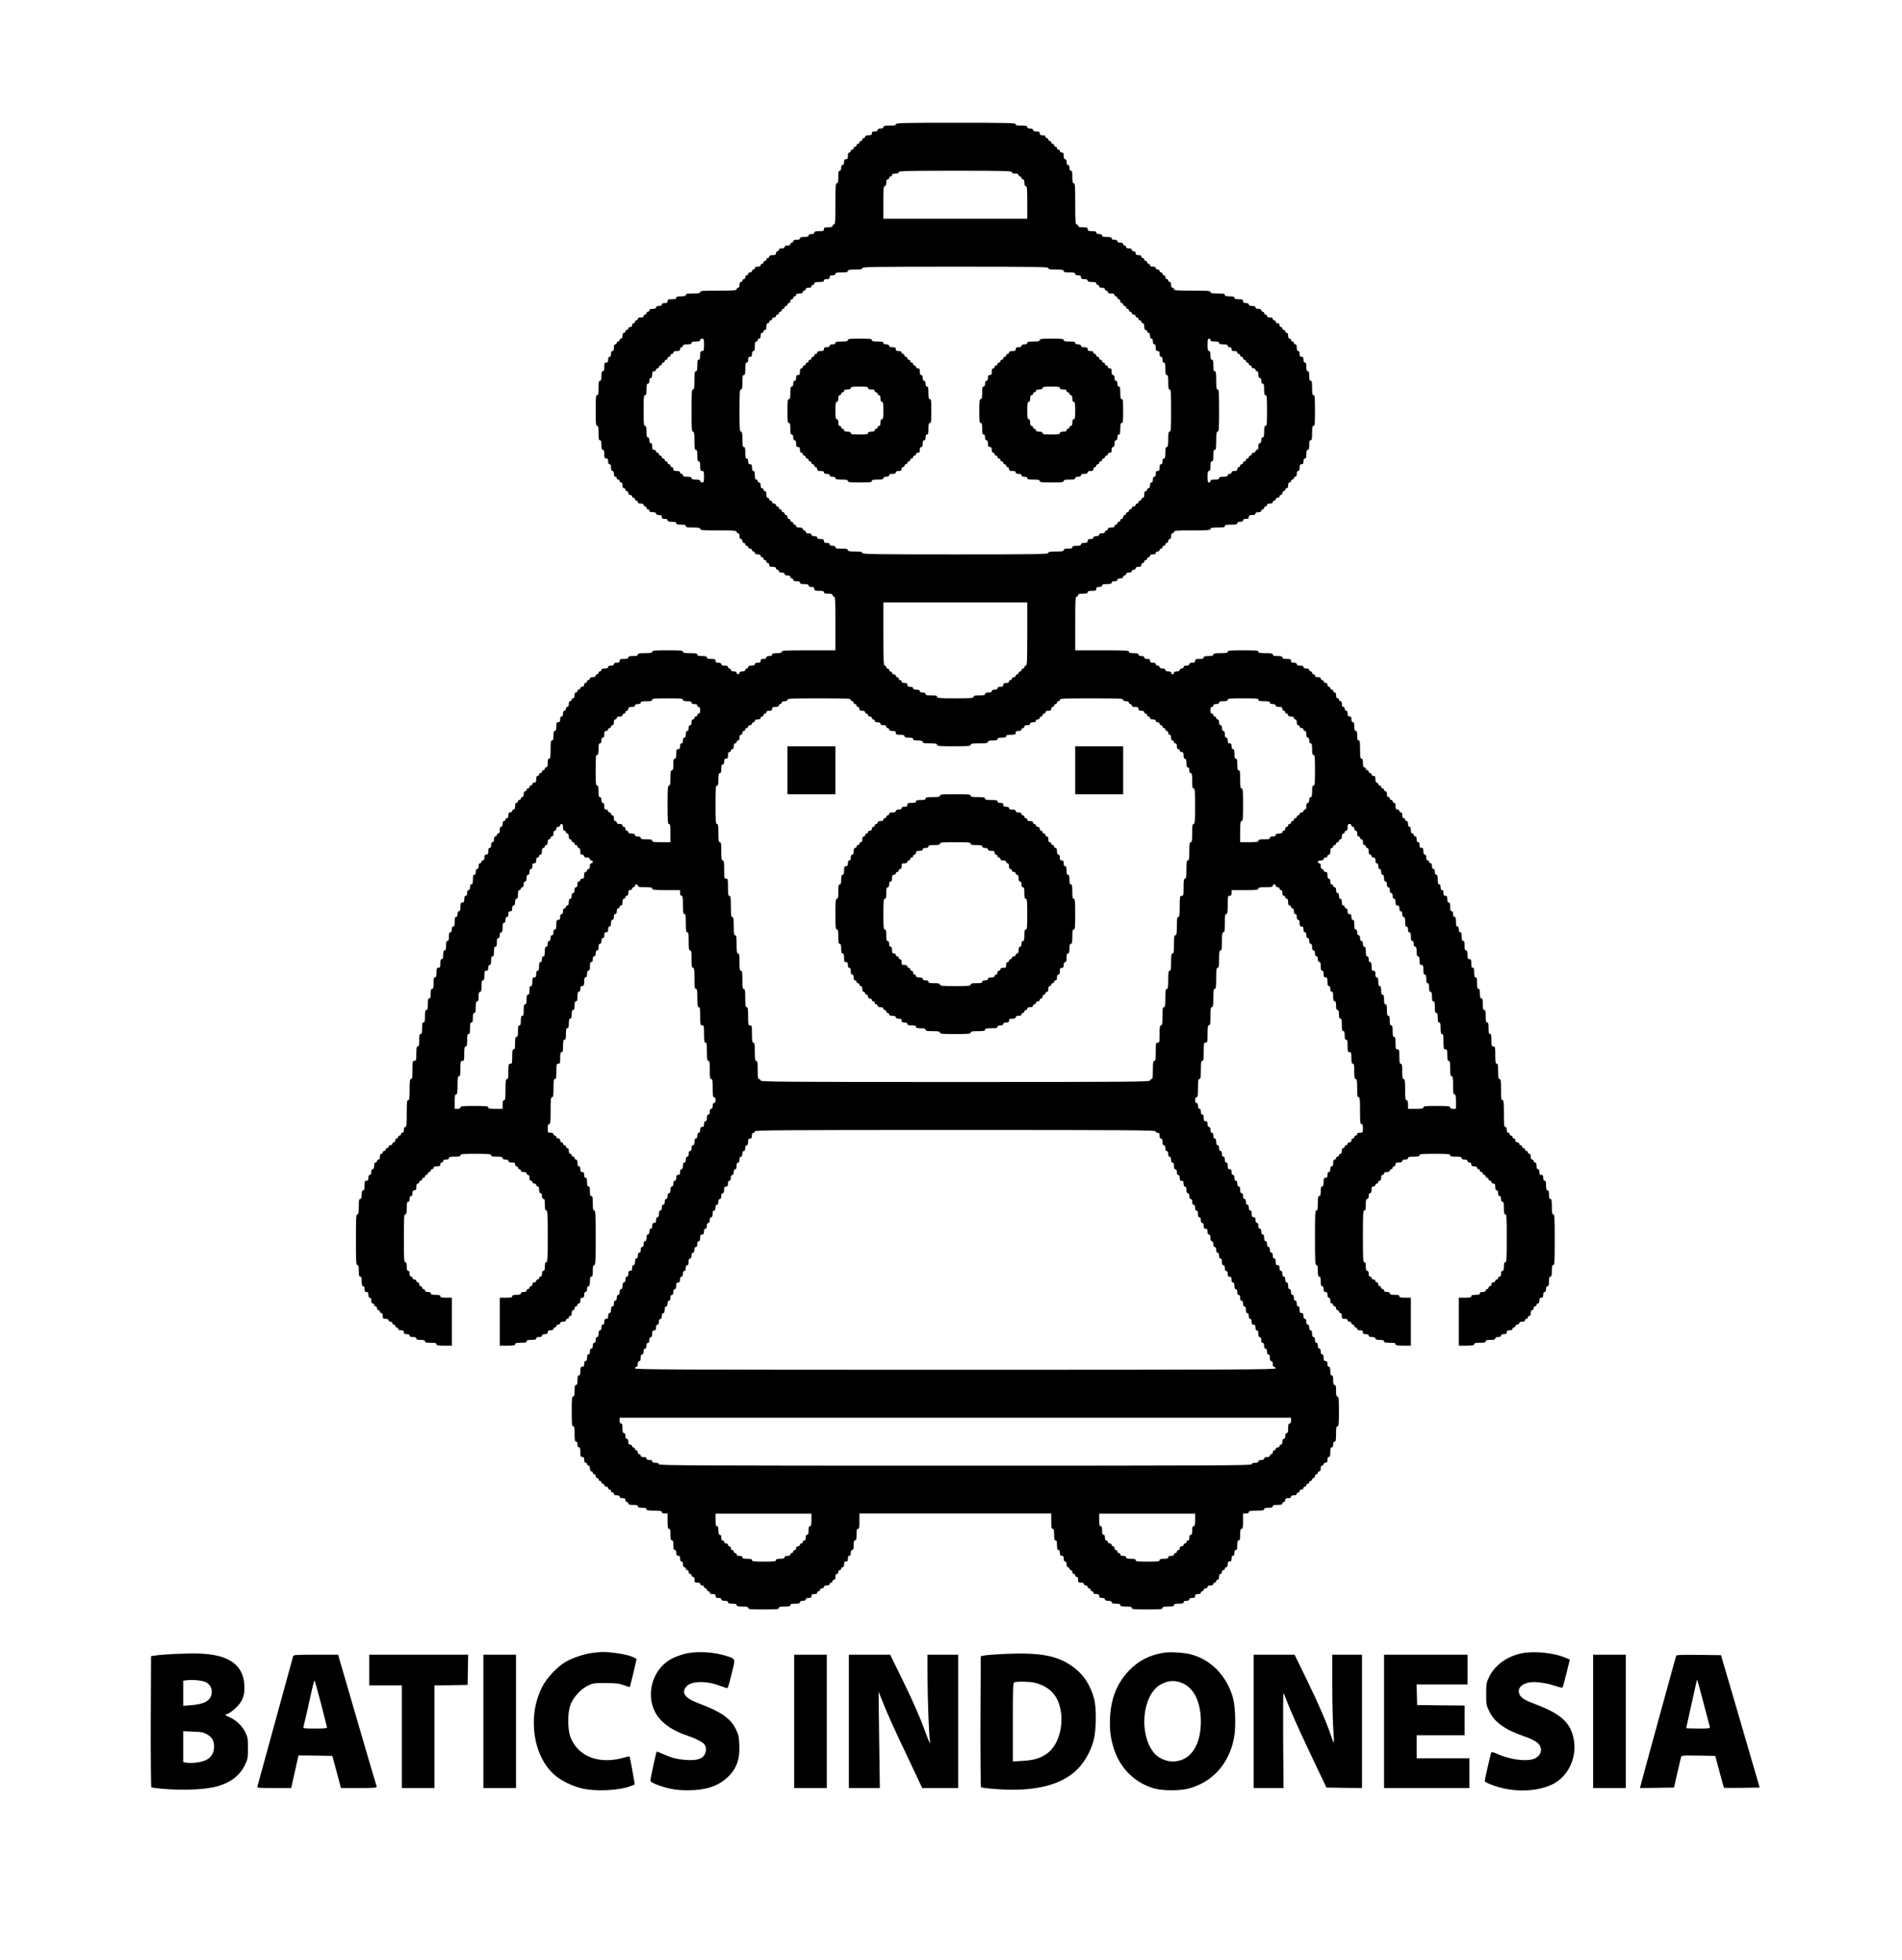 <?xml version="1.0" standalone="no"?>
<!DOCTYPE svg PUBLIC "-//W3C//DTD SVG 20010904//EN"
 "http://www.w3.org/TR/2001/REC-SVG-20010904/DTD/svg10.dtd">
<svg version="1.0" xmlns="http://www.w3.org/2000/svg"
 width="1983pt" height="2043pt" viewBox="0 0 1983 2043"
 preserveAspectRatio="xMidYMid meet">

<g transform="translate(0,2043) scale(0.1,-0.1)"
fill="#000000" stroke="none">
<path d="M9340 19135 c0 -12 -14 -15 -65 -15 -51 0 -65 -3 -65 -15 0 -10 -10
-15 -30 -15 -20 0 -30 -5 -30 -15 0 -10 -10 -15 -30 -15 -23 0 -30 -4 -30 -20
0 -16 -7 -20 -35 -20 -24 0 -35 -5 -35 -15 0 -8 -7 -15 -15 -15 -8 0 -15 -7
-15 -15 0 -8 -7 -15 -15 -15 -8 0 -15 -7 -15 -15 0 -8 -7 -15 -15 -15 -8 0
-15 -7 -15 -15 0 -8 -7 -15 -15 -15 -8 0 -15 -7 -15 -15 0 -8 -7 -15 -15 -15
-8 0 -15 -7 -15 -15 0 -8 -7 -15 -15 -15 -10 0 -15 -11 -15 -35 0 -28 -4 -35
-20 -35 -16 0 -20 -7 -20 -30 0 -20 -5 -30 -15 -30 -10 0 -15 -10 -15 -30 0
-20 -5 -30 -15 -30 -12 0 -15 -14 -15 -65 0 -51 -3 -65 -15 -65 -13 0 -15 -31
-15 -215 0 -184 -2 -215 -15 -215 -8 0 -15 -7 -15 -15 0 -11 -12 -15 -45 -15
-38 0 -45 -3 -45 -20 0 -17 -7 -20 -50 -20 -38 0 -50 -4 -50 -15 0 -10 -10
-15 -30 -15 -20 0 -30 -5 -30 -15 0 -11 -12 -15 -45 -15 -33 0 -45 -4 -45 -15
0 -10 -11 -15 -35 -15 -24 0 -35 -5 -35 -15 0 -8 -7 -15 -15 -15 -8 0 -15 -7
-15 -15 0 -10 -10 -15 -30 -15 -20 0 -30 -5 -30 -15 0 -10 -10 -15 -30 -15
-20 0 -30 -5 -30 -15 0 -8 -7 -15 -15 -15 -8 0 -15 -9 -15 -20 0 -16 -7 -20
-35 -20 -24 0 -35 -5 -35 -15 0 -8 -7 -15 -15 -15 -8 0 -15 -7 -15 -15 0 -8
-7 -15 -15 -15 -8 0 -15 -7 -15 -15 0 -8 -7 -15 -15 -15 -8 0 -15 -7 -15 -15
0 -10 -10 -15 -30 -15 -20 0 -30 -5 -30 -15 0 -8 -7 -15 -15 -15 -8 0 -15 -7
-15 -15 0 -8 -9 -15 -20 -15 -11 0 -20 -7 -20 -15 0 -8 -7 -15 -15 -15 -8 0
-15 -9 -15 -20 0 -11 -7 -20 -15 -20 -8 0 -15 -7 -15 -15 0 -8 -7 -15 -15 -15
-10 0 -15 -10 -15 -30 0 -20 -5 -30 -15 -30 -8 0 -15 -7 -15 -15 0 -13 -28
-15 -190 -15 -162 0 -190 -2 -190 -15 0 -12 -15 -15 -75 -15 -60 0 -75 -3 -75
-15 0 -11 -12 -15 -50 -15 -38 0 -50 -4 -50 -15 0 -11 -12 -15 -45 -15 -38 0
-45 -3 -45 -20 0 -16 -7 -20 -30 -20 -20 0 -30 -5 -30 -15 0 -10 -10 -15 -30
-15 -20 0 -30 -5 -30 -15 0 -10 -11 -15 -35 -15 -24 0 -35 -5 -35 -15 0 -8 -7
-15 -15 -15 -8 0 -15 -7 -15 -15 0 -8 -7 -15 -15 -15 -8 0 -15 -7 -15 -15 0
-10 -10 -15 -30 -15 -20 0 -30 -5 -30 -15 0 -8 -7 -15 -15 -15 -8 0 -15 -7
-15 -15 0 -8 -7 -15 -15 -15 -8 0 -15 -9 -15 -20 0 -13 -7 -20 -20 -20 -11 0
-20 -7 -20 -15 0 -8 -7 -15 -15 -15 -8 0 -15 -7 -15 -15 0 -8 -7 -15 -15 -15
-10 0 -15 -10 -15 -30 0 -20 -5 -30 -15 -30 -8 0 -15 -7 -15 -15 0 -8 -7 -15
-15 -15 -8 0 -15 -7 -15 -15 0 -8 -7 -15 -15 -15 -10 0 -15 -11 -15 -35 0 -24
-5 -35 -15 -35 -10 0 -15 -10 -15 -30 0 -20 -5 -30 -15 -30 -10 0 -15 -10 -15
-30 0 -23 -4 -30 -20 -30 -17 0 -20 -7 -20 -45 0 -33 -4 -45 -15 -45 -11 0
-15 -12 -15 -50 0 -38 -4 -50 -15 -50 -12 0 -15 -15 -15 -75 0 -60 -3 -75 -15
-75 -13 0 -15 -24 -15 -160 0 -136 2 -160 15 -160 12 0 15 -15 15 -75 0 -60 3
-75 15 -75 11 0 15 -12 15 -50 0 -38 4 -50 15 -50 11 0 15 -12 15 -45 0 -38 3
-45 20 -45 16 0 20 -7 20 -30 0 -20 5 -30 15 -30 10 0 15 -11 15 -35 0 -24 5
-35 15 -35 10 0 15 -10 15 -30 0 -20 5 -30 15 -30 8 0 15 -7 15 -15 0 -8 7
-15 15 -15 8 0 15 -7 15 -15 0 -8 7 -15 15 -15 10 0 15 -10 15 -30 0 -20 5
-30 15 -30 8 0 15 -7 15 -15 0 -8 7 -15 15 -15 8 0 15 -9 15 -20 0 -13 7 -20
20 -20 11 0 20 -7 20 -15 0 -8 7 -15 15 -15 8 0 15 -7 15 -15 0 -8 7 -15 15
-15 8 0 15 -7 15 -15 0 -10 10 -15 30 -15 20 0 30 -5 30 -15 0 -8 7 -15 15
-15 8 0 15 -7 15 -15 0 -8 7 -15 15 -15 8 0 15 -7 15 -15 0 -10 11 -15 35 -15
24 0 35 -5 35 -15 0 -10 10 -15 30 -15 23 0 30 -4 30 -20 0 -16 7 -20 30 -20
20 0 30 -5 30 -15 0 -11 12 -15 45 -15 33 0 45 -4 45 -15 0 -11 12 -15 50 -15
38 0 50 -4 50 -15 0 -12 15 -15 75 -15 60 0 75 -3 75 -15 0 -13 28 -15 190
-15 162 0 190 -2 190 -15 0 -8 7 -15 15 -15 10 0 15 -10 15 -30 0 -20 5 -30
15 -30 8 0 15 -9 15 -20 0 -11 7 -20 15 -20 8 0 15 -7 15 -15 0 -8 7 -15 15
-15 8 0 15 -7 15 -15 0 -8 9 -15 20 -15 11 0 20 -7 20 -15 0 -8 7 -15 15 -15
8 0 15 -7 15 -15 0 -10 10 -15 30 -15 20 0 30 -5 30 -15 0 -8 7 -15 15 -15 8
0 15 -7 15 -15 0 -8 7 -15 15 -15 8 0 15 -7 15 -15 0 -8 7 -15 15 -15 8 0 15
-9 15 -20 0 -16 7 -20 35 -20 24 0 35 -5 35 -15 0 -8 7 -15 15 -15 8 0 15 -7
15 -15 0 -10 10 -15 30 -15 20 0 30 -5 30 -15 0 -10 10 -15 30 -15 20 0 30 -5
30 -15 0 -8 7 -15 15 -15 8 0 15 -7 15 -15 0 -10 11 -15 35 -15 24 0 35 -5 35
-15 0 -11 12 -15 45 -15 33 0 45 -4 45 -15 0 -10 10 -15 30 -15 23 0 30 -4 30
-20 0 -17 7 -20 50 -20 38 0 50 -4 50 -15 0 -11 12 -15 45 -15 33 0 45 -4 45
-15 0 -8 7 -15 15 -15 13 0 15 -38 15 -280 l0 -280 -280 0 c-242 0 -280 -2
-280 -15 0 -11 -12 -15 -50 -15 -38 0 -50 -4 -50 -15 0 -10 -10 -15 -30 -15
-20 0 -30 -5 -30 -15 0 -10 -10 -15 -30 -15 -23 0 -30 -4 -30 -20 0 -16 -7
-20 -30 -20 -20 0 -30 -5 -30 -15 0 -10 -11 -15 -35 -15 -24 0 -35 -5 -35 -15
0 -8 -7 -15 -15 -15 -8 0 -15 -7 -15 -15 0 -10 -10 -15 -30 -15 -20 0 -30 -5
-30 -15 0 -8 -7 -15 -15 -15 -8 0 -15 7 -15 15 0 10 -10 15 -30 15 -20 0 -30
5 -30 15 0 8 -7 15 -15 15 -8 0 -15 7 -15 15 0 10 -11 15 -35 15 -24 0 -35 5
-35 15 0 10 -10 15 -30 15 -23 0 -30 4 -30 20 0 17 -7 20 -45 20 -33 0 -45 4
-45 15 0 11 -12 15 -50 15 -38 0 -50 4 -50 15 0 12 -15 15 -75 15 -60 0 -75 3
-75 15 0 13 -24 15 -160 15 -136 0 -160 -2 -160 -15 0 -12 -15 -15 -75 -15
-60 0 -75 -3 -75 -15 0 -11 -12 -15 -50 -15 -38 0 -50 -4 -50 -15 0 -11 -12
-15 -45 -15 -38 0 -45 -3 -45 -20 0 -16 -7 -20 -30 -20 -20 0 -30 -5 -30 -15
0 -10 -10 -15 -30 -15 -20 0 -30 -5 -30 -15 0 -10 -11 -15 -35 -15 -24 0 -35
-5 -35 -15 0 -8 -7 -15 -15 -15 -8 0 -15 -7 -15 -15 0 -8 -7 -15 -15 -15 -8 0
-15 -7 -15 -15 0 -10 -10 -15 -30 -15 -20 0 -30 -5 -30 -15 0 -8 -7 -15 -15
-15 -8 0 -15 -7 -15 -15 0 -8 -7 -15 -15 -15 -8 0 -15 -9 -15 -20 0 -13 -7
-20 -20 -20 -11 0 -20 -7 -20 -15 0 -8 -7 -15 -15 -15 -8 0 -15 -7 -15 -15 0
-8 -7 -15 -15 -15 -10 0 -15 -10 -15 -30 0 -20 -5 -30 -15 -30 -8 0 -15 -7
-15 -15 0 -8 -7 -15 -15 -15 -10 0 -15 -10 -15 -30 0 -20 -5 -30 -15 -30 -8 0
-15 -9 -15 -20 0 -11 -7 -20 -15 -20 -10 0 -15 -10 -15 -30 0 -20 -5 -30 -15
-30 -10 0 -15 -10 -15 -30 0 -23 -4 -30 -20 -30 -17 0 -20 -7 -20 -45 0 -33
-4 -45 -15 -45 -11 0 -15 -12 -15 -50 0 -38 -4 -50 -15 -50 -12 0 -15 -17 -15
-95 0 -78 -3 -95 -15 -95 -11 0 -15 -12 -15 -45 0 -33 -4 -45 -15 -45 -8 0
-15 -7 -15 -15 0 -8 -7 -15 -15 -15 -8 0 -15 -7 -15 -15 0 -8 -7 -15 -15 -15
-8 0 -15 -7 -15 -15 0 -8 -7 -15 -15 -15 -10 0 -15 -11 -15 -35 0 -28 -4 -35
-20 -35 -11 0 -20 -7 -20 -15 0 -8 -7 -15 -15 -15 -8 0 -15 -7 -15 -15 0 -8
-7 -15 -15 -15 -8 0 -15 -7 -15 -15 0 -8 -7 -15 -15 -15 -10 0 -15 -10 -15
-30 0 -20 -5 -30 -15 -30 -8 0 -15 -7 -15 -15 0 -8 -7 -15 -15 -15 -8 0 -15
-7 -15 -15 0 -8 -7 -15 -15 -15 -10 0 -15 -11 -15 -35 0 -24 -5 -35 -15 -35
-8 0 -15 -7 -15 -15 0 -8 -9 -15 -20 -15 -16 0 -20 -7 -20 -30 0 -20 -5 -30
-15 -30 -8 0 -15 -7 -15 -15 0 -8 -7 -15 -15 -15 -10 0 -15 -10 -15 -30 0 -20
-5 -30 -15 -30 -10 0 -15 -11 -15 -35 0 -24 -5 -35 -15 -35 -8 0 -15 -7 -15
-15 0 -8 -7 -15 -15 -15 -10 0 -15 -10 -15 -30 0 -20 -5 -30 -15 -30 -10 0
-15 -10 -15 -30 0 -20 -5 -30 -15 -30 -10 0 -15 -11 -15 -35 0 -28 -4 -35 -20
-35 -16 0 -20 -7 -20 -30 0 -20 -5 -30 -15 -30 -8 0 -15 -7 -15 -15 0 -8 -7
-15 -15 -15 -10 0 -15 -10 -15 -30 0 -20 -5 -30 -15 -30 -10 0 -15 -10 -15
-30 0 -20 -5 -30 -15 -30 -11 0 -15 -12 -15 -50 0 -38 -4 -50 -15 -50 -10 0
-15 -10 -15 -30 0 -20 -5 -30 -15 -30 -10 0 -15 -10 -15 -30 0 -20 -5 -30 -15
-30 -10 0 -15 -11 -15 -35 0 -28 -4 -35 -20 -35 -17 0 -20 -7 -20 -45 0 -33
-4 -45 -15 -45 -10 0 -15 -10 -15 -30 0 -20 -5 -30 -15 -30 -11 0 -15 -12 -15
-50 0 -38 -4 -50 -15 -50 -10 0 -15 -10 -15 -30 0 -20 -5 -30 -15 -30 -11 0
-15 -12 -15 -45 0 -33 -4 -45 -15 -45 -11 0 -15 -12 -15 -50 0 -38 -4 -50 -15
-50 -11 0 -15 -12 -15 -45 0 -33 -4 -45 -15 -45 -11 0 -15 -12 -15 -45 0 -38
-3 -45 -20 -45 -17 0 -20 -7 -20 -50 0 -38 -4 -50 -15 -50 -12 0 -15 -13 -15
-60 0 -47 -3 -60 -15 -60 -11 0 -15 -12 -15 -50 0 -38 -4 -50 -15 -50 -12 0
-15 -13 -15 -60 0 -47 -3 -60 -15 -60 -12 0 -15 -14 -15 -65 0 -51 -3 -65 -15
-65 -12 0 -15 -13 -15 -60 0 -47 -3 -60 -15 -60 -12 0 -15 -14 -15 -65 0 -51
-3 -65 -15 -65 -12 0 -15 -15 -15 -75 0 -68 -2 -75 -20 -75 -19 0 -20 -7 -20
-95 0 -78 -3 -95 -15 -95 -12 0 -15 -19 -15 -110 0 -91 -3 -110 -15 -110 -13
0 -15 -22 -15 -140 0 -118 -2 -140 -15 -140 -10 0 -15 -10 -15 -30 0 -20 -5
-30 -15 -30 -8 0 -15 -7 -15 -15 0 -8 -7 -15 -15 -15 -8 0 -15 -7 -15 -15 0
-8 -7 -15 -15 -15 -8 0 -15 -9 -15 -20 0 -11 -7 -20 -15 -20 -8 0 -15 -7 -15
-15 0 -8 -9 -15 -20 -15 -11 0 -20 -7 -20 -15 0 -8 -7 -15 -15 -15 -8 0 -15
-7 -15 -15 0 -8 -7 -15 -15 -15 -8 0 -15 -7 -15 -15 0 -8 -7 -15 -15 -15 -10
0 -15 -10 -15 -30 0 -20 -5 -30 -15 -30 -8 0 -15 -7 -15 -15 0 -8 -7 -15 -15
-15 -10 0 -15 -11 -15 -35 0 -24 -5 -35 -15 -35 -10 0 -15 -10 -15 -30 0 -20
-5 -30 -15 -30 -10 0 -15 -10 -15 -30 0 -23 -4 -30 -20 -30 -17 0 -20 -7 -20
-50 0 -38 -4 -50 -15 -50 -11 0 -15 -12 -15 -45 0 -33 -4 -45 -15 -45 -12 0
-15 -16 -15 -80 0 -64 -3 -80 -15 -80 -13 0 -15 -36 -15 -265 0 -229 2 -265
15 -265 12 0 15 -13 15 -60 0 -47 3 -60 15 -60 11 0 15 -12 15 -50 0 -38 4
-50 15 -50 10 0 15 -10 15 -30 0 -23 4 -30 20 -30 16 0 20 -7 20 -30 0 -20 5
-30 15 -30 10 0 15 -10 15 -30 0 -20 5 -30 15 -30 8 0 15 -7 15 -15 0 -8 7
-15 15 -15 8 0 15 -9 15 -20 0 -11 7 -20 15 -20 8 0 15 -7 15 -15 0 -8 7 -15
15 -15 10 0 15 -10 15 -30 0 -27 3 -30 30 -30 20 0 30 -5 30 -15 0 -8 9 -15
20 -15 11 0 20 -7 20 -15 0 -8 7 -15 15 -15 8 0 15 -7 15 -15 0 -8 7 -15 15
-15 8 0 15 -7 15 -15 0 -10 10 -15 30 -15 23 0 30 -4 30 -20 0 -16 7 -20 30
-20 20 0 30 -5 30 -15 0 -10 11 -15 35 -15 24 0 35 -5 35 -15 0 -11 12 -15 45
-15 33 0 45 -4 45 -15 0 -12 13 -15 60 -15 47 0 60 -3 60 -15 0 -12 16 -15 80
-15 l80 0 0 250 0 250 -60 0 c-47 0 -60 3 -60 15 0 11 -12 15 -50 15 -38 0
-50 4 -50 15 0 10 -10 15 -30 15 -20 0 -30 5 -30 15 0 8 -7 15 -15 15 -8 0
-15 7 -15 15 0 8 -7 15 -15 15 -8 0 -15 9 -15 20 0 11 -7 20 -15 20 -8 0 -15
7 -15 15 0 8 -9 15 -20 15 -11 0 -20 7 -20 15 0 8 -7 15 -15 15 -10 0 -15 10
-15 30 0 20 -5 30 -15 30 -11 0 -15 12 -15 45 0 33 -4 45 -15 45 -13 0 -15 34
-15 250 0 216 2 250 15 250 12 0 15 14 15 65 0 51 3 65 15 65 10 0 15 10 15
30 0 20 5 30 15 30 10 0 15 10 15 30 0 23 4 30 20 30 16 0 20 7 20 35 0 24 5
35 15 35 8 0 15 7 15 15 0 8 7 15 15 15 8 0 15 7 15 15 0 8 7 15 15 15 8 0 15
7 15 15 0 8 7 15 15 15 8 0 15 7 15 15 0 8 7 15 15 15 8 0 15 7 15 15 0 8 7
15 15 15 8 0 15 7 15 15 0 10 11 15 35 15 28 0 35 4 35 20 0 11 7 20 15 20 8
0 15 7 15 15 0 10 10 15 30 15 20 0 30 5 30 15 0 12 13 15 60 15 47 0 60 3 60
15 0 13 24 15 160 15 136 0 160 -2 160 -15 0 -12 13 -15 60 -15 47 0 60 -3 60
-15 0 -10 10 -15 30 -15 20 0 30 -5 30 -15 0 -10 11 -15 35 -15 28 0 35 -4 35
-20 0 -11 7 -20 15 -20 8 0 15 -7 15 -15 0 -8 7 -15 15 -15 8 0 15 -7 15 -15
0 -10 10 -15 30 -15 20 0 30 -5 30 -15 0 -8 7 -15 15 -15 10 0 15 -10 15 -30
0 -20 5 -30 15 -30 8 0 15 -7 15 -15 0 -8 9 -15 20 -15 11 0 20 -7 20 -15 0
-8 7 -15 15 -15 10 0 15 -11 15 -35 0 -24 5 -35 15 -35 10 0 15 -10 15 -30 0
-20 5 -30 15 -30 12 0 15 -13 15 -60 0 -47 3 -60 15 -60 13 0 15 -37 15 -270
0 -233 -2 -270 -15 -270 -11 0 -15 -12 -15 -45 0 -33 -4 -45 -15 -45 -10 0
-15 -10 -15 -30 0 -20 -5 -30 -15 -30 -8 0 -15 -7 -15 -15 0 -8 -7 -15 -15
-15 -8 0 -15 -7 -15 -15 0 -8 -9 -15 -20 -15 -13 0 -20 -7 -20 -20 0 -11 -7
-20 -15 -20 -8 0 -15 -7 -15 -15 0 -8 -7 -15 -15 -15 -8 0 -15 -7 -15 -15 0
-10 -10 -15 -30 -15 -20 0 -30 -5 -30 -15 0 -11 -12 -15 -45 -15 -33 0 -45 -4
-45 -15 0 -12 -14 -15 -65 -15 l-65 0 0 -250 0 -250 80 0 c64 0 80 3 80 15 0
12 13 15 60 15 47 0 60 3 60 15 0 11 12 15 50 15 38 0 50 4 50 15 0 10 10 15
30 15 20 0 30 5 30 15 0 10 10 15 30 15 23 0 30 4 30 20 0 16 7 20 30 20 20 0
30 5 30 15 0 8 7 15 15 15 8 0 15 7 15 15 0 8 9 15 20 15 11 0 20 7 20 15 0
10 10 15 30 15 20 0 30 5 30 15 0 8 7 15 15 15 8 0 15 7 15 15 0 8 7 15 15 15
10 0 15 10 15 30 0 20 5 30 15 30 8 0 15 9 15 20 0 11 7 20 15 20 8 0 15 7 15
15 0 8 7 15 15 15 10 0 15 10 15 30 0 23 4 30 20 30 16 0 20 7 20 30 0 20 5
30 15 30 10 0 15 10 15 30 0 20 5 30 15 30 11 0 15 12 15 50 0 38 4 50 15 50
12 0 15 13 15 60 0 47 3 60 15 60 13 0 15 38 15 285 0 247 -2 285 -15 285 -12
0 -15 15 -15 75 0 60 -3 75 -15 75 -11 0 -15 12 -15 50 0 38 -4 50 -15 50 -11
0 -15 12 -15 45 0 33 -4 45 -15 45 -10 0 -15 10 -15 30 0 23 -4 30 -20 30 -16
0 -20 7 -20 30 0 20 -5 30 -15 30 -10 0 -15 11 -15 35 0 24 -5 35 -15 35 -8 0
-15 7 -15 15 0 8 -7 15 -15 15 -8 0 -15 7 -15 15 0 8 -7 15 -15 15 -10 0 -15
10 -15 30 0 20 -5 30 -15 30 -8 0 -15 7 -15 15 0 8 -7 15 -15 15 -8 0 -15 7
-15 15 0 8 -7 15 -15 15 -8 0 -15 9 -15 20 0 13 -7 20 -20 20 -11 0 -20 7 -20
15 0 8 -7 15 -15 15 -8 0 -15 7 -15 15 0 10 -10 15 -30 15 -29 0 -30 2 -30 45
0 33 4 45 15 45 13 0 15 22 15 140 0 118 2 140 15 140 12 0 15 17 15 95 0 78
3 95 15 95 12 0 15 16 15 80 0 73 2 80 20 80 18 0 20 7 20 60 0 47 3 60 15 60
12 0 15 14 15 65 0 51 3 65 15 65 12 0 15 13 15 60 0 47 3 60 15 60 11 0 15
12 15 50 0 38 4 50 15 50 11 0 15 12 15 45 0 33 4 45 15 45 11 0 15 12 15 45
0 33 4 45 15 45 11 0 15 12 15 50 0 38 4 50 15 50 10 0 15 10 15 30 0 23 4 30
20 30 17 0 20 7 20 45 0 33 4 45 15 45 10 0 15 11 15 35 0 24 5 35 15 35 11 0
15 12 15 45 0 33 4 45 15 45 10 0 15 10 15 30 0 20 5 30 15 30 10 0 15 10 15
30 0 20 5 30 15 30 10 0 15 11 15 35 0 24 5 35 15 35 10 0 15 10 15 30 0 20 5
30 15 30 10 0 15 10 15 30 0 23 4 30 20 30 16 0 20 7 20 30 0 20 5 30 15 30
10 0 15 11 15 35 0 24 5 35 15 35 10 0 15 10 15 30 0 20 5 30 15 30 10 0 15
10 15 30 0 20 5 30 15 30 8 0 15 7 15 15 0 8 7 15 15 15 10 0 15 11 15 35 0
24 5 35 15 35 8 0 15 7 15 15 0 8 7 15 15 15 10 0 15 10 15 30 0 23 4 30 20
30 11 0 20 7 20 15 0 8 7 15 15 15 8 0 15 7 15 15 0 8 7 15 15 15 8 0 15 -7
15 -15 0 -12 15 -15 75 -15 60 0 75 -3 75 -15 0 -13 23 -15 145 -15 l145 0 0
-30 c0 -20 5 -30 15 -30 12 0 15 -17 15 -95 0 -78 3 -95 15 -95 12 0 15 -17
15 -95 0 -78 3 -95 15 -95 12 0 15 -17 15 -95 0 -78 3 -95 15 -95 12 0 15 -17
15 -90 0 -73 3 -90 15 -90 12 0 15 -19 15 -110 0 -91 3 -110 15 -110 12 0 15
-17 15 -95 0 -78 3 -95 15 -95 12 0 15 -17 15 -95 0 -88 1 -95 20 -95 19 0 20
-7 20 -90 0 -73 3 -90 15 -90 12 0 15 -17 15 -95 0 -78 3 -95 15 -95 12 0 15
-17 15 -95 0 -78 3 -95 15 -95 12 0 15 -17 15 -95 0 -78 3 -95 15 -95 10 0 15
-10 15 -30 0 -20 -5 -30 -15 -30 -10 0 -15 -10 -15 -30 0 -20 -5 -30 -15 -30
-10 0 -15 -10 -15 -30 0 -20 -5 -30 -15 -30 -10 0 -15 -11 -15 -35 0 -24 -5
-35 -15 -35 -10 0 -15 -10 -15 -30 0 -23 -4 -30 -20 -30 -16 0 -20 -7 -20 -30
0 -20 -5 -30 -15 -30 -10 0 -15 -10 -15 -30 0 -20 -5 -30 -15 -30 -10 0 -15
-11 -15 -35 0 -24 -5 -35 -15 -35 -10 0 -15 -10 -15 -30 0 -20 -5 -30 -15 -30
-10 0 -15 -10 -15 -30 0 -20 -5 -30 -15 -30 -10 0 -15 -10 -15 -30 0 -20 -5
-30 -15 -30 -10 0 -15 -11 -15 -35 0 -24 -5 -35 -15 -35 -10 0 -15 -10 -15
-30 0 -23 -4 -30 -20 -30 -16 0 -20 -7 -20 -30 0 -20 -5 -30 -15 -30 -10 0
-15 -10 -15 -30 0 -20 -5 -30 -15 -30 -10 0 -15 -11 -15 -35 0 -24 -5 -35 -15
-35 -10 0 -15 -10 -15 -30 0 -20 -5 -30 -15 -30 -10 0 -15 -10 -15 -30 0 -20
-5 -30 -15 -30 -10 0 -15 -10 -15 -30 0 -20 -5 -30 -15 -30 -10 0 -15 -11 -15
-35 0 -24 -5 -35 -15 -35 -10 0 -15 -10 -15 -30 0 -23 -4 -30 -20 -30 -16 0
-20 -7 -20 -30 0 -20 -5 -30 -15 -30 -10 0 -15 -10 -15 -30 0 -20 -5 -30 -15
-30 -10 0 -15 -11 -15 -35 0 -24 -5 -35 -15 -35 -10 0 -15 -10 -15 -30 0 -20
-5 -30 -15 -30 -10 0 -15 -10 -15 -30 0 -20 -5 -30 -15 -30 -10 0 -15 -10 -15
-30 0 -20 -5 -30 -15 -30 -10 0 -15 -11 -15 -35 0 -24 -5 -35 -15 -35 -10 0
-15 -10 -15 -30 0 -23 -4 -30 -20 -30 -16 0 -20 -7 -20 -30 0 -20 -5 -30 -15
-30 -10 0 -15 -10 -15 -30 0 -20 -5 -30 -15 -30 -10 0 -15 -11 -15 -35 0 -24
-5 -35 -15 -35 -10 0 -15 -10 -15 -30 0 -20 -5 -30 -15 -30 -10 0 -15 -10 -15
-30 0 -20 -5 -30 -15 -30 -10 0 -15 -10 -15 -30 0 -20 -5 -30 -15 -30 -10 0
-15 -11 -15 -35 0 -24 -5 -35 -15 -35 -10 0 -15 -10 -15 -30 0 -23 -4 -30 -20
-30 -16 0 -20 -7 -20 -30 0 -20 -5 -30 -15 -30 -10 0 -15 -10 -15 -30 0 -20
-5 -30 -15 -30 -10 0 -15 -11 -15 -35 0 -24 -5 -35 -15 -35 -10 0 -15 -10 -15
-30 0 -20 -5 -30 -15 -30 -10 0 -15 -10 -15 -30 0 -20 -5 -30 -15 -30 -10 0
-15 -10 -15 -30 0 -20 -5 -30 -15 -30 -10 0 -15 -11 -15 -35 0 -24 -5 -35 -15
-35 -10 0 -15 -10 -15 -30 0 -23 -4 -30 -20 -30 -17 0 -20 -7 -20 -45 0 -33
-4 -45 -15 -45 -11 0 -15 -12 -15 -50 0 -38 -4 -50 -15 -50 -12 0 -15 -13 -15
-60 0 -47 -3 -60 -15 -60 -13 0 -15 -24 -15 -155 0 -131 2 -155 15 -155 12 0
15 -16 15 -80 0 -64 3 -80 15 -80 10 0 15 -10 15 -30 0 -20 5 -30 15 -30 11 0
15 -12 15 -50 0 -43 3 -50 20 -50 16 0 20 -7 20 -30 0 -20 5 -30 15 -30 8 0
15 -7 15 -15 0 -8 7 -15 15 -15 10 0 15 -10 15 -30 0 -20 5 -30 15 -30 8 0 15
-7 15 -15 0 -8 7 -15 15 -15 8 0 15 -9 15 -20 0 -11 7 -20 15 -20 8 0 15 -7
15 -15 0 -8 7 -15 15 -15 8 0 15 -7 15 -15 0 -8 7 -15 15 -15 8 0 15 -7 15
-15 0 -8 9 -15 20 -15 11 0 20 -7 20 -15 0 -8 7 -15 15 -15 8 0 15 -7 15 -15
0 -8 7 -15 15 -15 8 0 15 -7 15 -15 0 -10 10 -15 30 -15 20 0 30 -5 30 -15 0
-10 10 -15 30 -15 23 0 30 -4 30 -20 0 -11 7 -20 15 -20 8 0 15 -7 15 -15 0
-11 12 -15 50 -15 38 0 50 -4 50 -15 0 -11 12 -15 45 -15 33 0 45 -4 45 -15 0
-12 16 -15 80 -15 64 0 80 -3 80 -15 0 -10 10 -15 30 -15 l30 0 0 -80 c0 -64
3 -80 15 -80 12 0 15 -13 15 -60 0 -47 3 -60 15 -60 11 0 15 -12 15 -50 0 -38
4 -50 15 -50 10 0 15 -10 15 -30 0 -23 4 -30 20 -30 16 0 20 -7 20 -30 0 -20
5 -30 15 -30 10 0 15 -10 15 -30 0 -20 5 -30 15 -30 8 0 15 -7 15 -15 0 -8 7
-15 15 -15 8 0 15 -9 15 -20 0 -11 7 -20 15 -20 8 0 15 -7 15 -15 0 -8 7 -15
15 -15 10 0 15 -10 15 -30 0 -27 3 -30 30 -30 20 0 30 -5 30 -15 0 -8 9 -15
20 -15 11 0 20 -7 20 -15 0 -8 7 -15 15 -15 8 0 15 -7 15 -15 0 -8 7 -15 15
-15 8 0 15 -7 15 -15 0 -10 10 -15 30 -15 23 0 30 -4 30 -20 0 -16 7 -20 30
-20 20 0 30 -5 30 -15 0 -10 11 -15 35 -15 24 0 35 -5 35 -15 0 -11 12 -15 45
-15 33 0 45 -4 45 -15 0 -12 13 -15 60 -15 47 0 60 -3 60 -15 0 -13 24 -15
160 -15 136 0 160 2 160 15 0 12 13 15 60 15 47 0 60 3 60 15 0 11 12 15 50
15 38 0 50 4 50 15 0 10 10 15 30 15 20 0 30 5 30 15 0 10 10 15 30 15 23 0
30 4 30 20 0 16 7 20 30 20 20 0 30 5 30 15 0 8 7 15 15 15 8 0 15 7 15 15 0
8 9 15 20 15 11 0 20 7 20 15 0 10 10 15 30 15 20 0 30 5 30 15 0 8 7 15 15
15 8 0 15 7 15 15 0 8 7 15 15 15 10 0 15 10 15 30 0 20 5 30 15 30 8 0 15 9
15 20 0 11 7 20 15 20 8 0 15 7 15 15 0 8 7 15 15 15 10 0 15 10 15 30 0 23 4
30 20 30 16 0 20 7 20 30 0 20 5 30 15 30 10 0 15 10 15 30 0 20 5 30 15 30
11 0 15 12 15 50 0 38 4 50 15 50 12 0 15 13 15 60 0 47 3 60 15 60 12 0 15
16 15 80 l0 80 1000 0 1000 0 0 -80 c0 -64 3 -80 15 -80 12 0 15 -13 15 -60 0
-47 3 -60 15 -60 11 0 15 -12 15 -50 0 -38 4 -50 15 -50 10 0 15 -10 15 -30 0
-23 4 -30 20 -30 16 0 20 -7 20 -30 0 -20 5 -30 15 -30 10 0 15 -10 15 -30 0
-20 5 -30 15 -30 8 0 15 -7 15 -15 0 -8 7 -15 15 -15 8 0 15 -9 15 -20 0 -11
7 -20 15 -20 8 0 15 -7 15 -15 0 -8 7 -15 15 -15 10 0 15 -10 15 -30 0 -27 3
-30 30 -30 20 0 30 -5 30 -15 0 -8 9 -15 20 -15 11 0 20 -7 20 -15 0 -8 7 -15
15 -15 8 0 15 -7 15 -15 0 -8 7 -15 15 -15 8 0 15 -7 15 -15 0 -10 10 -15 30
-15 23 0 30 -4 30 -20 0 -16 7 -20 30 -20 20 0 30 -5 30 -15 0 -10 11 -15 35
-15 24 0 35 -5 35 -15 0 -11 12 -15 45 -15 33 0 45 -4 45 -15 0 -12 13 -15 60
-15 47 0 60 -3 60 -15 0 -13 24 -15 160 -15 136 0 160 2 160 15 0 12 13 15 60
15 47 0 60 3 60 15 0 11 12 15 50 15 38 0 50 4 50 15 0 10 10 15 30 15 20 0
30 5 30 15 0 10 10 15 30 15 23 0 30 4 30 20 0 16 7 20 30 20 20 0 30 5 30 15
0 8 7 15 15 15 8 0 15 7 15 15 0 8 9 15 20 15 11 0 20 7 20 15 0 10 10 15 30
15 20 0 30 5 30 15 0 8 7 15 15 15 8 0 15 7 15 15 0 8 7 15 15 15 10 0 15 10
15 30 0 20 5 30 15 30 8 0 15 9 15 20 0 11 7 20 15 20 8 0 15 7 15 15 0 8 7
15 15 15 10 0 15 10 15 30 0 23 4 30 20 30 16 0 20 7 20 30 0 20 5 30 15 30
10 0 15 10 15 30 0 20 5 30 15 30 11 0 15 12 15 50 0 38 4 50 15 50 12 0 15
13 15 60 0 47 3 60 15 60 12 0 15 16 15 80 l0 80 30 0 c20 0 30 5 30 15 0 12
16 15 80 15 64 0 80 3 80 15 0 11 12 15 45 15 33 0 45 4 45 15 0 11 12 15 50
15 38 0 50 4 50 15 0 8 7 15 15 15 8 0 15 9 15 20 0 16 7 20 30 20 20 0 30 5
30 15 0 10 10 15 30 15 20 0 30 5 30 15 0 8 7 15 15 15 8 0 15 7 15 15 0 8 9
15 20 15 11 0 20 7 20 15 0 8 7 15 15 15 8 0 15 7 15 15 0 8 7 15 15 15 8 0
15 7 15 15 0 8 7 15 15 15 8 0 15 7 15 15 0 8 7 15 15 15 8 0 15 9 15 20 0 11
7 20 15 20 8 0 15 7 15 15 0 8 7 15 15 15 10 0 15 10 15 30 0 20 5 30 15 30 8
0 15 7 15 15 0 8 9 15 20 15 16 0 20 7 20 30 0 20 5 30 15 30 11 0 15 12 15
50 0 38 4 50 15 50 10 0 15 10 15 30 0 20 5 30 15 30 12 0 15 16 15 80 0 64 3
80 15 80 13 0 15 24 15 155 0 131 -2 155 -15 155 -12 0 -15 13 -15 60 0 47 -3
60 -15 60 -11 0 -15 12 -15 50 0 38 -4 50 -15 50 -11 0 -15 12 -15 45 0 33 -4
45 -15 45 -10 0 -15 10 -15 30 0 23 -4 30 -20 30 -16 0 -20 7 -20 35 0 24 -5
35 -15 35 -10 0 -15 10 -15 30 0 20 -5 30 -15 30 -10 0 -15 10 -15 30 0 20 -5
30 -15 30 -10 0 -15 10 -15 30 0 20 -5 30 -15 30 -10 0 -15 11 -15 35 0 24 -5
35 -15 35 -10 0 -15 10 -15 30 0 20 -5 30 -15 30 -10 0 -15 10 -15 30 0 20 -5
30 -15 30 -10 0 -15 10 -15 30 0 23 -4 30 -20 30 -16 0 -20 7 -20 35 0 24 -5
35 -15 35 -10 0 -15 10 -15 30 0 20 -5 30 -15 30 -10 0 -15 10 -15 30 0 20 -5
30 -15 30 -10 0 -15 10 -15 30 0 20 -5 30 -15 30 -10 0 -15 11 -15 35 0 24 -5
35 -15 35 -10 0 -15 10 -15 30 0 20 -5 30 -15 30 -10 0 -15 10 -15 30 0 20 -5
30 -15 30 -10 0 -15 10 -15 30 0 23 -4 30 -20 30 -16 0 -20 7 -20 35 0 24 -5
35 -15 35 -10 0 -15 10 -15 30 0 20 -5 30 -15 30 -10 0 -15 10 -15 30 0 20 -5
30 -15 30 -10 0 -15 10 -15 30 0 20 -5 30 -15 30 -10 0 -15 11 -15 35 0 24 -5
35 -15 35 -10 0 -15 10 -15 30 0 20 -5 30 -15 30 -10 0 -15 10 -15 30 0 20 -5
30 -15 30 -10 0 -15 10 -15 30 0 23 -4 30 -20 30 -16 0 -20 7 -20 35 0 24 -5
35 -15 35 -10 0 -15 10 -15 30 0 20 -5 30 -15 30 -10 0 -15 10 -15 30 0 20 -5
30 -15 30 -10 0 -15 10 -15 30 0 20 -5 30 -15 30 -10 0 -15 11 -15 35 0 24 -5
35 -15 35 -10 0 -15 10 -15 30 0 20 -5 30 -15 30 -10 0 -15 10 -15 30 0 20 -5
30 -15 30 -10 0 -15 10 -15 30 0 23 -4 30 -20 30 -16 0 -20 7 -20 35 0 24 -5
35 -15 35 -10 0 -15 10 -15 30 0 20 -5 30 -15 30 -10 0 -15 10 -15 30 0 20 -5
30 -15 30 -10 0 -15 10 -15 30 0 20 -5 30 -15 30 -10 0 -15 11 -15 35 0 24 -5
35 -15 35 -10 0 -15 10 -15 30 0 20 -5 30 -15 30 -10 0 -15 10 -15 30 0 20 -5
30 -15 30 -10 0 -15 10 -15 30 0 23 -4 30 -20 30 -16 0 -20 7 -20 35 0 24 -5
35 -15 35 -10 0 -15 10 -15 30 0 20 -5 30 -15 30 -10 0 -15 10 -15 30 0 20 -5
30 -15 30 -10 0 -15 10 -15 30 0 20 5 30 15 30 12 0 15 17 15 95 0 78 3 95 15
95 12 0 15 17 15 95 0 78 3 95 15 95 12 0 15 17 15 95 0 88 1 95 20 95 19 0
20 7 20 90 0 73 3 90 15 90 12 0 15 17 15 95 0 78 3 95 15 95 12 0 15 17 15
95 0 78 3 95 15 95 12 0 15 19 15 110 0 91 3 110 15 110 12 0 15 17 15 90 0
73 3 90 15 90 12 0 15 17 15 95 0 78 3 95 15 95 12 0 15 17 15 95 0 78 3 95
15 95 12 0 15 17 15 95 0 88 1 95 20 95 16 0 20 7 20 30 l0 30 140 0 c118 0
140 2 140 15 0 12 15 15 75 15 60 0 75 3 75 15 0 8 7 15 15 15 8 0 15 -7 15
-15 0 -8 9 -15 20 -15 11 0 20 -7 20 -15 0 -8 7 -15 15 -15 10 0 15 -10 15
-30 0 -20 5 -30 15 -30 8 0 15 -7 15 -15 0 -8 7 -15 15 -15 10 0 15 -11 15
-35 0 -24 5 -35 15 -35 8 0 15 -7 15 -15 0 -8 7 -15 15 -15 10 0 15 -10 15
-30 0 -20 5 -30 15 -30 10 0 15 -10 15 -30 0 -20 5 -30 15 -30 10 0 15 -11 15
-35 0 -28 4 -35 20 -35 16 0 20 -7 20 -30 0 -20 5 -30 15 -30 10 0 15 -10 15
-30 0 -20 5 -30 15 -30 10 0 15 -10 15 -30 0 -20 5 -30 15 -30 10 0 15 -11 15
-35 0 -24 5 -35 15 -35 10 0 15 -10 15 -30 0 -20 5 -30 15 -30 10 0 15 -10 15
-30 0 -20 5 -30 15 -30 11 0 15 -12 15 -45 0 -33 4 -45 15 -45 10 0 15 -11 15
-35 0 -28 4 -35 20 -35 17 0 20 -7 20 -45 0 -33 4 -45 15 -45 10 0 15 -10 15
-30 0 -20 5 -30 15 -30 11 0 15 -12 15 -50 0 -38 4 -50 15 -50 11 0 15 -12 15
-45 0 -33 4 -45 15 -45 11 0 15 -12 15 -45 0 -33 4 -45 15 -45 12 0 15 -14 15
-65 0 -51 3 -65 15 -65 11 0 15 -12 15 -45 0 -33 4 -45 15 -45 12 0 15 -14 15
-65 0 -58 2 -65 20 -65 18 0 20 -7 20 -60 0 -47 3 -60 15 -60 12 0 15 -16 15
-80 0 -64 3 -80 15 -80 12 0 15 -17 15 -95 0 -78 3 -95 15 -95 13 0 15 -22 15
-140 0 -118 2 -140 15 -140 11 0 15 -12 15 -45 0 -43 -1 -45 -30 -45 -20 0
-30 -5 -30 -15 0 -8 -7 -15 -15 -15 -8 0 -15 -7 -15 -15 0 -8 -7 -15 -15 -15
-8 0 -15 -9 -15 -20 0 -13 -7 -20 -20 -20 -11 0 -20 -7 -20 -15 0 -8 -7 -15
-15 -15 -8 0 -15 -7 -15 -15 0 -8 -7 -15 -15 -15 -10 0 -15 -10 -15 -30 0 -20
-5 -30 -15 -30 -8 0 -15 -7 -15 -15 0 -8 -7 -15 -15 -15 -8 0 -15 -7 -15 -15
0 -8 -7 -15 -15 -15 -10 0 -15 -11 -15 -35 0 -24 -5 -35 -15 -35 -10 0 -15
-10 -15 -30 0 -20 -5 -30 -15 -30 -10 0 -15 -10 -15 -30 0 -23 -4 -30 -20 -30
-17 0 -20 -7 -20 -45 0 -33 -4 -45 -15 -45 -11 0 -15 -12 -15 -50 0 -38 -4
-50 -15 -50 -12 0 -15 -15 -15 -75 0 -60 -3 -75 -15 -75 -13 0 -15 -38 -15
-285 0 -247 2 -285 15 -285 12 0 15 -13 15 -60 0 -47 3 -60 15 -60 11 0 15
-12 15 -50 0 -38 4 -50 15 -50 10 0 15 -10 15 -30 0 -23 4 -30 20 -30 16 0 20
-7 20 -30 0 -20 5 -30 15 -30 10 0 15 -10 15 -30 0 -20 5 -30 15 -30 8 0 15
-7 15 -15 0 -8 7 -15 15 -15 8 0 15 -9 15 -20 0 -11 7 -20 15 -20 8 0 15 -7
15 -15 0 -8 7 -15 15 -15 10 0 15 -10 15 -30 0 -27 3 -30 30 -30 20 0 30 -5
30 -15 0 -8 9 -15 20 -15 11 0 20 -7 20 -15 0 -8 7 -15 15 -15 8 0 15 -7 15
-15 0 -8 7 -15 15 -15 8 0 15 -7 15 -15 0 -10 10 -15 30 -15 23 0 30 -4 30
-20 0 -16 7 -20 30 -20 20 0 30 -5 30 -15 0 -10 11 -15 35 -15 24 0 35 -5 35
-15 0 -11 12 -15 45 -15 33 0 45 -4 45 -15 0 -12 13 -15 60 -15 47 0 60 -3 60
-15 0 -12 16 -15 80 -15 l80 0 0 250 0 250 -60 0 c-47 0 -60 3 -60 15 0 11
-12 15 -50 15 -38 0 -50 4 -50 15 0 10 -10 15 -30 15 -20 0 -30 5 -30 15 0 8
-7 15 -15 15 -8 0 -15 7 -15 15 0 8 -7 15 -15 15 -8 0 -15 9 -15 20 0 11 -7
20 -15 20 -8 0 -15 7 -15 15 0 8 -9 15 -20 15 -11 0 -20 7 -20 15 0 8 -7 15
-15 15 -10 0 -15 10 -15 30 0 20 -5 30 -15 30 -11 0 -15 12 -15 45 0 33 -4 45
-15 45 -13 0 -15 37 -15 270 0 233 2 270 15 270 12 0 15 13 15 60 0 47 3 60
15 60 10 0 15 10 15 30 0 20 5 30 15 30 10 0 15 11 15 35 0 28 4 35 20 35 11
0 20 7 20 15 0 8 7 15 15 15 8 0 15 7 15 15 0 8 7 15 15 15 10 0 15 10 15 30
0 20 5 30 15 30 8 0 15 7 15 15 0 10 10 15 30 15 20 0 30 5 30 15 0 8 7 15 15
15 8 0 15 7 15 15 0 8 7 15 15 15 8 0 15 9 15 20 0 16 7 20 35 20 24 0 35 5
35 15 0 10 10 15 30 15 20 0 30 5 30 15 0 12 13 15 60 15 47 0 60 3 60 15 0
13 24 15 160 15 136 0 160 -2 160 -15 0 -12 13 -15 60 -15 47 0 60 -3 60 -15
0 -10 10 -15 30 -15 20 0 30 -5 30 -15 0 -8 9 -15 20 -15 13 0 20 -7 20 -20 0
-16 7 -20 30 -20 20 0 30 -5 30 -15 0 -8 7 -15 15 -15 8 0 15 -7 15 -15 0 -8
7 -15 15 -15 8 0 15 -7 15 -15 0 -8 7 -15 15 -15 8 0 15 -7 15 -15 0 -8 7 -15
15 -15 8 0 15 -7 15 -15 0 -8 7 -15 15 -15 8 0 15 -7 15 -15 0 -8 9 -15 20
-15 16 0 20 -7 20 -35 0 -24 5 -35 15 -35 10 0 15 -10 15 -30 0 -20 5 -30 15
-30 10 0 15 -10 15 -30 0 -20 5 -30 15 -30 12 0 15 -14 15 -65 0 -51 3 -65 15
-65 13 0 15 -34 15 -250 0 -216 -2 -250 -15 -250 -11 0 -15 -12 -15 -45 0 -33
-4 -45 -15 -45 -10 0 -15 -10 -15 -30 0 -20 -5 -30 -15 -30 -8 0 -15 -7 -15
-15 0 -8 -7 -15 -15 -15 -8 0 -15 -7 -15 -15 0 -8 -9 -15 -20 -15 -13 0 -20
-7 -20 -20 0 -11 -7 -20 -15 -20 -8 0 -15 -7 -15 -15 0 -8 -7 -15 -15 -15 -8
0 -15 -7 -15 -15 0 -10 -10 -15 -30 -15 -20 0 -30 -5 -30 -15 0 -11 -12 -15
-45 -15 -33 0 -45 -4 -45 -15 0 -12 -14 -15 -65 -15 l-65 0 0 -250 0 -250 80
0 c64 0 80 3 80 15 0 12 13 15 60 15 47 0 60 3 60 15 0 11 12 15 50 15 38 0
50 4 50 15 0 10 10 15 30 15 20 0 30 5 30 15 0 10 10 15 30 15 23 0 30 4 30
20 0 16 7 20 30 20 20 0 30 5 30 15 0 8 7 15 15 15 8 0 15 7 15 15 0 8 9 15
20 15 11 0 20 7 20 15 0 10 10 15 30 15 20 0 30 5 30 15 0 8 7 15 15 15 8 0
15 7 15 15 0 8 7 15 15 15 10 0 15 10 15 30 0 20 5 30 15 30 8 0 15 9 15 20 0
11 7 20 15 20 8 0 15 7 15 15 0 8 7 15 15 15 10 0 15 10 15 30 0 23 4 30 20
30 16 0 20 7 20 30 0 20 5 30 15 30 10 0 15 10 15 30 0 20 5 30 15 30 11 0 15
12 15 50 0 38 4 50 15 50 12 0 15 13 15 60 0 47 3 60 15 60 13 0 15 36 15 265
0 229 -2 265 -15 265 -12 0 -15 16 -15 80 0 64 -3 80 -15 80 -11 0 -15 12 -15
45 0 33 -4 45 -15 45 -11 0 -15 12 -15 50 0 38 -4 50 -15 50 -10 0 -15 10 -15
30 0 23 -4 30 -20 30 -16 0 -20 7 -20 30 0 20 -5 30 -15 30 -10 0 -15 11 -15
35 0 24 -5 35 -15 35 -8 0 -15 7 -15 15 0 8 -7 15 -15 15 -10 0 -15 10 -15 30
0 20 -5 30 -15 30 -8 0 -15 7 -15 15 0 8 -7 15 -15 15 -8 0 -15 7 -15 15 0 8
-7 15 -15 15 -8 0 -15 7 -15 15 0 8 -7 15 -15 15 -8 0 -15 7 -15 15 0 8 -9 15
-20 15 -13 0 -20 7 -20 20 0 11 -7 20 -15 20 -8 0 -15 7 -15 15 0 8 -7 15 -15
15 -8 0 -15 7 -15 15 0 8 -7 15 -15 15 -10 0 -15 10 -15 30 0 20 -5 30 -15 30
-13 0 -15 22 -15 140 0 118 -2 140 -15 140 -12 0 -15 19 -15 110 0 91 -3 110
-15 110 -12 0 -15 16 -15 80 0 64 -3 80 -15 80 -12 0 -15 17 -15 90 0 83 -1
90 -20 90 -18 0 -20 7 -20 65 0 51 -3 65 -15 65 -12 0 -15 13 -15 60 0 47 -3
60 -15 60 -12 0 -15 14 -15 65 0 51 -3 65 -15 65 -12 0 -15 13 -15 60 0 47 -3
60 -15 60 -11 0 -15 12 -15 50 0 38 -4 50 -15 50 -12 0 -15 13 -15 60 0 47 -3
60 -15 60 -11 0 -15 12 -15 50 0 38 -4 50 -15 50 -11 0 -15 12 -15 45 0 38 -3
45 -20 45 -17 0 -20 7 -20 45 0 33 -4 45 -15 45 -11 0 -15 12 -15 50 0 38 -4
50 -15 50 -11 0 -15 12 -15 45 0 33 -4 45 -15 45 -10 0 -15 10 -15 30 0 20 -5
30 -15 30 -11 0 -15 12 -15 50 0 38 -4 50 -15 50 -10 0 -15 10 -15 30 0 20 -5
30 -15 30 -11 0 -15 12 -15 45 0 33 -4 45 -15 45 -10 0 -15 11 -15 35 0 28 -4
35 -20 35 -16 0 -20 7 -20 30 0 20 -5 30 -15 30 -10 0 -15 10 -15 30 0 20 -5
30 -15 30 -11 0 -15 12 -15 50 0 38 -4 50 -15 50 -10 0 -15 10 -15 30 0 20 -5
30 -15 30 -10 0 -15 10 -15 30 0 20 -5 30 -15 30 -8 0 -15 7 -15 15 0 8 -7 15
-15 15 -10 0 -15 10 -15 30 0 20 -5 30 -15 30 -10 0 -15 11 -15 35 0 28 -4 35
-20 35 -16 0 -20 7 -20 30 0 20 -5 30 -15 30 -10 0 -15 10 -15 30 0 20 -5 30
-15 30 -8 0 -15 7 -15 15 0 8 -7 15 -15 15 -10 0 -15 11 -15 35 0 24 -5 35
-15 35 -10 0 -15 10 -15 30 0 20 -5 30 -15 30 -8 0 -15 7 -15 15 0 8 -7 15
-15 15 -10 0 -15 10 -15 30 0 20 -5 30 -15 30 -8 0 -15 7 -15 15 0 8 -9 15
-20 15 -16 0 -20 7 -20 35 0 24 -5 35 -15 35 -8 0 -15 7 -15 15 0 8 -7 15 -15
15 -8 0 -15 7 -15 15 0 8 -7 15 -15 15 -10 0 -15 10 -15 30 0 20 -5 30 -15 30
-8 0 -15 7 -15 15 0 8 -7 15 -15 15 -8 0 -15 7 -15 15 0 8 -7 15 -15 15 -8 0
-15 7 -15 15 0 8 -7 15 -15 15 -10 0 -15 11 -15 35 0 28 -4 35 -20 35 -11 0
-20 7 -20 15 0 8 -7 15 -15 15 -8 0 -15 7 -15 15 0 8 -7 15 -15 15 -8 0 -15 7
-15 15 0 8 -7 15 -15 15 -11 0 -15 12 -15 45 0 33 -4 45 -15 45 -12 0 -15 17
-15 95 0 78 -3 95 -15 95 -11 0 -15 12 -15 50 0 38 -4 50 -15 50 -11 0 -15 12
-15 45 0 33 -4 45 -15 45 -10 0 -15 10 -15 30 0 23 -4 30 -20 30 -16 0 -20 7
-20 30 0 20 -5 30 -15 30 -8 0 -15 9 -15 20 0 11 -7 20 -15 20 -10 0 -15 10
-15 30 0 20 -5 30 -15 30 -8 0 -15 7 -15 15 0 8 -7 15 -15 15 -10 0 -15 10
-15 30 0 20 -5 30 -15 30 -8 0 -15 7 -15 15 0 8 -7 15 -15 15 -8 0 -15 7 -15
15 0 8 -7 15 -15 15 -8 0 -15 9 -15 20 0 13 -7 20 -20 20 -11 0 -20 7 -20 15
0 8 -7 15 -15 15 -8 0 -15 7 -15 15 0 10 -10 15 -30 15 -20 0 -30 5 -30 15 0
8 -7 15 -15 15 -8 0 -15 7 -15 15 0 8 -7 15 -15 15 -8 0 -15 7 -15 15 0 10
-10 15 -30 15 -20 0 -30 5 -30 15 0 10 -11 15 -35 15 -24 0 -35 5 -35 15 0 10
-10 15 -30 15 -23 0 -30 4 -30 20 0 17 -7 20 -45 20 -33 0 -45 4 -45 15 0 11
-12 15 -50 15 -38 0 -50 4 -50 15 0 12 -15 15 -75 15 -60 0 -75 3 -75 15 0 13
-24 15 -160 15 -136 0 -160 -2 -160 -15 0 -12 -15 -15 -75 -15 -60 0 -75 -3
-75 -15 0 -11 -12 -15 -50 -15 -38 0 -50 -4 -50 -15 0 -11 -12 -15 -45 -15
-38 0 -45 -3 -45 -20 0 -16 -7 -20 -30 -20 -20 0 -30 -5 -30 -15 0 -10 -10
-15 -30 -15 -20 0 -30 -5 -30 -15 0 -8 -9 -15 -20 -15 -11 0 -20 -7 -20 -15 0
-10 -10 -15 -30 -15 -20 0 -30 -5 -30 -15 0 -8 -7 -15 -15 -15 -8 0 -15 7 -15
15 0 10 -10 15 -30 15 -20 0 -30 5 -30 15 0 10 -10 15 -30 15 -20 0 -30 5 -30
15 0 8 -9 15 -20 15 -11 0 -20 7 -20 15 0 10 -10 15 -30 15 -23 0 -30 4 -30
20 0 16 -7 20 -30 20 -20 0 -30 5 -30 15 0 10 -10 15 -30 15 -20 0 -30 5 -30
15 0 11 -12 15 -50 15 -38 0 -50 4 -50 15 0 13 -38 15 -280 15 l-280 0 0 280
c0 242 2 280 15 280 8 0 15 7 15 15 0 11 12 15 50 15 38 0 50 4 50 15 0 11 12
15 45 15 38 0 45 3 45 20 0 16 7 20 30 20 20 0 30 5 30 15 0 11 12 15 50 15
38 0 50 4 50 15 0 10 10 15 30 15 20 0 30 5 30 15 0 10 10 15 30 15 20 0 30 5
30 15 0 8 7 15 15 15 8 0 15 7 15 15 0 10 10 15 30 15 20 0 30 5 30 15 0 8 9
15 20 15 11 0 20 7 20 15 0 10 10 15 30 15 23 0 30 4 30 20 0 11 7 20 15 20 8
0 15 7 15 15 0 8 7 15 15 15 8 0 15 7 15 15 0 8 7 15 15 15 8 0 15 7 15 15 0
10 10 15 30 15 20 0 30 5 30 15 0 8 9 15 20 15 11 0 20 7 20 15 0 8 7 15 15
15 8 0 15 7 15 15 0 8 7 15 15 15 8 0 15 7 15 15 0 8 7 15 15 15 8 0 15 9 15
20 0 11 7 20 15 20 10 0 15 10 15 30 0 20 5 30 15 30 8 0 15 7 15 15 0 13 28
15 190 15 162 0 190 2 190 15 0 12 15 15 75 15 60 0 75 3 75 15 0 12 14 15 65
15 51 0 65 3 65 15 0 10 10 15 30 15 20 0 30 5 30 15 0 10 10 15 30 15 23 0
30 4 30 20 0 16 7 20 35 20 24 0 35 5 35 15 0 10 10 15 30 15 20 0 30 5 30 15
0 8 7 15 15 15 8 0 15 7 15 15 0 8 7 15 15 15 8 0 15 7 15 15 0 10 10 15 30
15 20 0 30 5 30 15 0 8 7 15 15 15 8 0 15 7 15 15 0 8 9 15 20 15 11 0 20 7
20 15 0 8 7 15 15 15 8 0 15 9 15 20 0 11 7 20 15 20 8 0 15 7 15 15 0 8 7 15
15 15 10 0 15 10 15 30 0 20 5 30 15 30 8 0 15 7 15 15 0 8 7 15 15 15 8 0 15
7 15 15 0 8 7 15 15 15 10 0 15 10 15 30 0 20 5 30 15 30 10 0 15 11 15 35 0
28 4 35 20 35 16 0 20 7 20 30 0 20 5 30 15 30 11 0 15 12 15 45 0 33 4 45 15
45 11 0 15 12 15 50 0 38 4 50 15 50 12 0 15 15 15 75 0 60 3 75 15 75 13 0
15 24 15 160 0 136 -2 160 -15 160 -12 0 -15 15 -15 75 0 60 -3 75 -15 75 -11
0 -15 12 -15 50 0 38 -4 50 -15 50 -11 0 -15 12 -15 45 0 33 -4 45 -15 45 -10
0 -15 10 -15 30 0 23 -4 30 -20 30 -16 0 -20 7 -20 30 0 20 -5 30 -15 30 -10
0 -15 11 -15 35 0 24 -5 35 -15 35 -8 0 -15 7 -15 15 0 8 -7 15 -15 15 -8 0
-15 7 -15 15 0 8 -7 15 -15 15 -10 0 -15 10 -15 30 0 20 -5 30 -15 30 -8 0
-15 7 -15 15 0 8 -7 15 -15 15 -8 0 -15 7 -15 15 0 8 -7 15 -15 15 -8 0 -15 9
-15 20 0 13 -7 20 -20 20 -11 0 -20 7 -20 15 0 8 -7 15 -15 15 -8 0 -15 7 -15
15 0 10 -10 15 -30 15 -20 0 -30 5 -30 15 0 8 -7 15 -15 15 -8 0 -15 7 -15 15
0 8 -7 15 -15 15 -8 0 -15 7 -15 15 0 10 -10 15 -30 15 -20 0 -30 5 -30 15 0
10 -11 15 -35 15 -24 0 -35 5 -35 15 0 10 -10 15 -30 15 -23 0 -30 4 -30 20 0
17 -7 20 -45 20 -33 0 -45 4 -45 15 0 11 -12 15 -50 15 -38 0 -50 4 -50 15 0
12 -15 15 -75 15 -60 0 -75 3 -75 15 0 13 -28 15 -190 15 -162 0 -190 2 -190
15 0 8 -7 15 -15 15 -10 0 -15 10 -15 30 0 20 -5 30 -15 30 -8 0 -15 7 -15 15
0 8 -7 15 -15 15 -8 0 -15 9 -15 20 0 11 -7 20 -15 20 -8 0 -15 7 -15 15 0 8
-7 15 -15 15 -8 0 -15 7 -15 15 0 8 -9 15 -20 15 -11 0 -20 7 -20 15 0 10 -10
15 -30 15 -20 0 -30 5 -30 15 0 8 -7 15 -15 15 -8 0 -15 7 -15 15 0 8 -7 15
-15 15 -8 0 -15 7 -15 15 0 8 -7 15 -15 15 -8 0 -15 7 -15 15 0 10 -10 15 -30
15 -23 0 -30 4 -30 20 0 13 -7 20 -20 20 -11 0 -20 7 -20 15 0 10 -10 15 -30
15 -20 0 -30 5 -30 15 0 8 -7 15 -15 15 -8 0 -15 7 -15 15 0 10 -10 15 -30 15
-20 0 -30 5 -30 15 0 10 -10 15 -30 15 -20 0 -30 5 -30 15 0 11 -12 15 -50 15
-38 0 -50 4 -50 15 0 10 -10 15 -30 15 -20 0 -30 5 -30 15 0 11 -12 15 -45 15
-38 0 -45 3 -45 20 0 17 -7 20 -50 20 -38 0 -50 4 -50 15 0 8 -7 15 -15 15
-13 0 -15 31 -15 215 0 184 -2 215 -15 215 -12 0 -15 14 -15 65 0 51 -3 65
-15 65 -10 0 -15 10 -15 30 0 20 -5 30 -15 30 -10 0 -15 10 -15 30 0 20 -5 30
-15 30 -10 0 -15 11 -15 35 0 28 -4 35 -20 35 -11 0 -20 7 -20 15 0 8 -7 15
-15 15 -8 0 -15 7 -15 15 0 8 -7 15 -15 15 -8 0 -15 7 -15 15 0 8 -7 15 -15
15 -8 0 -15 7 -15 15 0 8 -7 15 -15 15 -8 0 -15 7 -15 15 0 8 -7 15 -15 15 -8
0 -15 7 -15 15 0 10 -10 15 -30 15 -23 0 -30 4 -30 20 0 16 -7 20 -35 20 -24
0 -35 5 -35 15 0 10 -10 15 -30 15 -20 0 -30 5 -30 15 0 12 -13 15 -60 15 -47
0 -60 3 -60 15 0 13 -76 15 -625 15 -549 0 -625 -2 -625 -15z m1210 -500 c0
-10 11 -15 35 -15 24 0 35 -5 35 -15 0 -8 7 -15 15 -15 8 0 15 -7 15 -15 0 -8
7 -15 15 -15 10 0 15 -11 15 -35 0 -24 5 -35 15 -35 13 0 15 -26 15 -170 l0
-170 -750 0 -750 0 0 170 c0 144 2 170 15 170 10 0 15 11 15 35 0 24 5 35 15
35 8 0 15 7 15 15 0 8 7 15 15 15 8 0 15 7 15 15 0 10 11 15 35 15 24 0 35 5
35 15 0 13 72 15 590 15 518 0 590 -2 590 -15z m380 -1000 c0 -12 16 -15 80
-15 64 0 80 -3 80 -15 0 -12 13 -15 60 -15 47 0 60 -3 60 -15 0 -10 10 -15 30
-15 23 0 30 -4 30 -20 0 -16 7 -20 35 -20 24 0 35 -5 35 -15 0 -11 12 -15 45
-15 33 0 45 -4 45 -15 0 -8 7 -15 15 -15 8 0 15 -7 15 -15 0 -10 10 -15 30
-15 20 0 30 -5 30 -15 0 -8 7 -15 15 -15 8 0 15 -7 15 -15 0 -10 11 -15 35
-15 24 0 35 -5 35 -15 0 -8 7 -15 15 -15 8 0 15 -7 15 -15 0 -8 7 -15 15 -15
8 0 15 -9 15 -20 0 -11 7 -20 15 -20 8 0 15 -7 15 -15 0 -8 7 -15 15 -15 8 0
15 -7 15 -15 0 -8 7 -15 15 -15 8 0 15 -7 15 -15 0 -8 7 -15 15 -15 8 0 15 -7
15 -15 0 -8 9 -15 20 -15 11 0 20 -7 20 -15 0 -8 7 -15 15 -15 8 0 15 -7 15
-15 0 -8 7 -15 15 -15 8 0 15 -7 15 -15 0 -8 7 -15 15 -15 10 0 15 -11 15 -35
0 -24 5 -35 15 -35 8 0 15 -7 15 -15 0 -8 7 -15 15 -15 10 0 15 -10 15 -30 0
-20 5 -30 15 -30 10 0 15 -10 15 -30 0 -20 5 -30 15 -30 10 0 15 -11 15 -35 0
-28 4 -35 20 -35 16 0 20 -7 20 -30 0 -20 5 -30 15 -30 10 0 15 -10 15 -30 0
-20 5 -30 15 -30 12 0 15 -14 15 -65 0 -51 3 -65 15 -65 12 0 15 -15 15 -75 0
-60 3 -75 15 -75 13 0 15 -31 15 -220 0 -189 -2 -220 -15 -220 -12 0 -15 -16
-15 -80 0 -64 -3 -80 -15 -80 -12 0 -15 -13 -15 -60 0 -47 -3 -60 -15 -60 -10
0 -15 -10 -15 -30 0 -20 -5 -30 -15 -30 -10 0 -15 -11 -15 -35 0 -28 -4 -35
-20 -35 -16 0 -20 -7 -20 -30 0 -20 -5 -30 -15 -30 -10 0 -15 -10 -15 -30 0
-20 -5 -30 -15 -30 -10 0 -15 -10 -15 -30 0 -20 -5 -30 -15 -30 -8 0 -15 -7
-15 -15 0 -8 -7 -15 -15 -15 -10 0 -15 -11 -15 -35 0 -24 -5 -35 -15 -35 -8 0
-15 -7 -15 -15 0 -8 -7 -15 -15 -15 -8 0 -15 -7 -15 -15 0 -8 -7 -15 -15 -15
-8 0 -15 -7 -15 -15 0 -8 -9 -15 -20 -15 -11 0 -20 -7 -20 -15 0 -8 -7 -15
-15 -15 -8 0 -15 -7 -15 -15 0 -8 -7 -15 -15 -15 -8 0 -15 -7 -15 -15 0 -8 -7
-15 -15 -15 -8 0 -15 -9 -15 -20 0 -11 -7 -20 -15 -20 -8 0 -15 -7 -15 -15 0
-8 -7 -15 -15 -15 -8 0 -15 -7 -15 -15 0 -8 -7 -15 -15 -15 -8 0 -15 -7 -15
-15 0 -10 -11 -15 -35 -15 -24 0 -35 -5 -35 -15 0 -8 -7 -15 -15 -15 -8 0 -15
-7 -15 -15 0 -10 -10 -15 -30 -15 -20 0 -30 -5 -30 -15 0 -10 -10 -15 -30 -15
-20 0 -30 -5 -30 -15 0 -10 -10 -15 -30 -15 -23 0 -30 -4 -30 -20 0 -16 -7
-20 -35 -20 -24 0 -35 -5 -35 -15 0 -11 -12 -15 -45 -15 -33 0 -45 -4 -45 -15
0 -11 -12 -15 -45 -15 -33 0 -45 -4 -45 -15 0 -12 -16 -15 -80 -15 -64 0 -80
-3 -80 -15 0 -13 -114 -15 -970 -15 -856 0 -970 2 -970 15 0 12 -15 15 -75 15
-60 0 -75 3 -75 15 0 12 -14 15 -65 15 -51 0 -65 3 -65 15 0 10 -10 15 -30 15
-20 0 -30 5 -30 15 0 10 -10 15 -30 15 -23 0 -30 4 -30 20 0 16 -7 20 -35 20
-24 0 -35 5 -35 15 0 10 -10 15 -30 15 -20 0 -30 5 -30 15 0 10 -10 15 -30 15
-20 0 -30 5 -30 15 0 8 -7 15 -15 15 -8 0 -15 7 -15 15 0 10 -11 15 -35 15
-24 0 -35 5 -35 15 0 8 -7 15 -15 15 -8 0 -15 7 -15 15 0 8 -7 15 -15 15 -8 0
-15 7 -15 15 0 8 -7 15 -15 15 -8 0 -15 9 -15 20 0 11 -7 20 -15 20 -8 0 -15
7 -15 15 0 8 -7 15 -15 15 -8 0 -15 7 -15 15 0 8 -7 15 -15 15 -8 0 -15 7 -15
15 0 8 -7 15 -15 15 -8 0 -15 7 -15 15 0 8 -9 15 -20 15 -11 0 -20 7 -20 15 0
8 -7 15 -15 15 -8 0 -15 7 -15 15 0 8 -7 15 -15 15 -10 0 -15 11 -15 35 0 24
-5 35 -15 35 -8 0 -15 7 -15 15 0 8 -7 15 -15 15 -10 0 -15 10 -15 30 0 20 -5
30 -15 30 -8 0 -15 7 -15 15 0 8 -7 15 -15 15 -11 0 -15 12 -15 45 0 33 -4 45
-15 45 -10 0 -15 11 -15 35 0 28 -4 35 -20 35 -16 0 -20 7 -20 30 0 20 -5 30
-15 30 -12 0 -15 13 -15 60 0 47 -3 60 -15 60 -12 0 -15 16 -15 80 0 64 -3 80
-15 80 -13 0 -15 31 -15 220 0 189 2 220 15 220 12 0 15 15 15 75 0 60 3 75
15 75 12 0 15 14 15 65 0 51 3 65 15 65 10 0 15 10 15 30 0 23 4 30 20 30 16
0 20 7 20 30 0 20 5 30 15 30 11 0 15 12 15 50 0 38 4 50 15 50 8 0 15 7 15
15 0 8 7 15 15 15 10 0 15 10 15 30 0 20 5 30 15 30 8 0 15 7 15 15 0 8 7 15
15 15 10 0 15 11 15 35 0 24 5 35 15 35 8 0 15 7 15 15 0 8 7 15 15 15 8 0 15
7 15 15 0 8 9 15 20 15 11 0 20 7 20 15 0 8 7 15 15 15 8 0 15 7 15 15 0 8 7
15 15 15 8 0 15 7 15 15 0 8 7 15 15 15 8 0 15 7 15 15 0 8 7 15 15 15 8 0 15
7 15 15 0 8 7 15 15 15 8 0 15 9 15 20 0 11 7 20 15 20 8 0 15 7 15 15 0 8 7
15 15 15 8 0 15 7 15 15 0 10 11 15 35 15 24 0 35 5 35 15 0 8 7 15 15 15 8 0
15 7 15 15 0 10 10 15 30 15 20 0 30 5 30 15 0 8 7 15 15 15 8 0 15 7 15 15 0
11 12 15 50 15 38 0 50 4 50 15 0 10 10 15 30 15 23 0 30 4 30 20 0 16 7 20
30 20 20 0 30 5 30 15 0 12 14 15 65 15 51 0 65 3 65 15 0 12 15 15 75 15 60
0 75 3 75 15 0 13 114 15 970 15 856 0 970 -2 970 -15z m-3590 -800 c0 -58 -2
-65 -20 -65 -17 0 -20 -7 -20 -45 0 -33 -4 -45 -15 -45 -12 0 -15 -13 -15 -60
0 -47 -3 -60 -15 -60 -12 0 -15 -17 -15 -95 0 -78 -3 -95 -15 -95 -13 0 -15
-31 -15 -220 0 -189 2 -220 15 -220 12 0 15 -17 15 -95 0 -78 3 -95 15 -95 12
0 15 -13 15 -60 0 -47 3 -60 15 -60 11 0 15 -12 15 -50 0 -43 3 -50 20 -50 18
0 20 -7 20 -60 0 -53 -2 -60 -20 -60 -11 0 -20 7 -20 15 0 11 -12 15 -45 15
-33 0 -45 4 -45 15 0 11 -12 15 -45 15 -33 0 -45 4 -45 15 0 8 -7 15 -15 15
-8 0 -15 7 -15 15 0 10 -11 15 -35 15 -28 0 -35 4 -35 20 0 11 -7 20 -15 20
-8 0 -15 7 -15 15 0 8 -7 15 -15 15 -8 0 -15 7 -15 15 0 8 -7 15 -15 15 -8 0
-15 7 -15 15 0 8 -7 15 -15 15 -8 0 -15 7 -15 15 0 8 -7 15 -15 15 -8 0 -15 7
-15 15 0 8 -7 15 -15 15 -8 0 -15 7 -15 15 0 8 -9 15 -20 15 -16 0 -20 7 -20
35 0 24 -5 35 -15 35 -10 0 -15 10 -15 30 0 20 -5 30 -15 30 -12 0 -15 13 -15
60 0 47 -3 60 -15 60 -13 0 -15 24 -15 160 0 136 2 160 15 160 12 0 15 13 15
60 0 47 3 60 15 60 10 0 15 10 15 30 0 20 5 30 15 30 10 0 15 11 15 35 0 28 4
35 20 35 11 0 20 7 20 15 0 8 7 15 15 15 8 0 15 7 15 15 0 8 7 15 15 15 8 0
15 7 15 15 0 8 7 15 15 15 8 0 15 7 15 15 0 8 7 15 15 15 8 0 15 7 15 15 0 8
7 15 15 15 8 0 15 7 15 15 0 8 7 15 15 15 8 0 15 7 15 15 0 10 11 15 35 15 28
0 35 4 35 20 0 11 7 20 15 20 8 0 15 7 15 15 0 11 12 15 45 15 33 0 45 4 45
15 0 11 12 15 45 15 33 0 45 4 45 15 0 8 9 15 20 15 18 0 20 -7 20 -65z m5280
50 c0 -11 12 -15 45 -15 33 0 45 -4 45 -15 0 -11 12 -15 45 -15 33 0 45 -4 45
-15 0 -8 9 -15 20 -15 13 0 20 -7 20 -20 0 -16 7 -20 30 -20 20 0 30 -5 30
-15 0 -8 7 -15 15 -15 8 0 15 -7 15 -15 0 -8 7 -15 15 -15 8 0 15 -7 15 -15 0
-8 7 -15 15 -15 8 0 15 -7 15 -15 0 -8 7 -15 15 -15 8 0 15 -7 15 -15 0 -8 7
-15 15 -15 8 0 15 -7 15 -15 0 -8 9 -15 20 -15 11 0 20 -7 20 -15 0 -8 7 -15
15 -15 10 0 15 -11 15 -35 0 -24 5 -35 15 -35 10 0 15 -10 15 -30 0 -20 5 -30
15 -30 12 0 15 -13 15 -60 0 -47 3 -60 15 -60 13 0 15 -24 15 -160 0 -136 -2
-160 -15 -160 -12 0 -15 -13 -15 -60 0 -47 -3 -60 -15 -60 -10 0 -15 -10 -15
-30 0 -20 -5 -30 -15 -30 -10 0 -15 -11 -15 -35 0 -24 -5 -35 -15 -35 -8 0
-15 -7 -15 -15 0 -8 -9 -15 -20 -15 -11 0 -20 -7 -20 -15 0 -8 -7 -15 -15 -15
-8 0 -15 -7 -15 -15 0 -8 -7 -15 -15 -15 -8 0 -15 -7 -15 -15 0 -8 -7 -15 -15
-15 -8 0 -15 -7 -15 -15 0 -8 -7 -15 -15 -15 -8 0 -15 -7 -15 -15 0 -8 -7 -15
-15 -15 -8 0 -15 -9 -15 -20 0 -16 -7 -20 -30 -20 -20 0 -30 -5 -30 -15 0 -8
-9 -15 -20 -15 -11 0 -20 -7 -20 -15 0 -11 -12 -15 -45 -15 -33 0 -45 -4 -45
-15 0 -11 -12 -15 -45 -15 -33 0 -45 -4 -45 -15 0 -8 -7 -15 -15 -15 -12 0
-15 13 -15 60 0 47 3 60 15 60 11 0 15 12 15 50 0 38 4 50 15 50 12 0 15 13
15 60 0 47 3 60 15 60 12 0 15 17 15 95 0 78 3 95 15 95 13 0 15 31 15 220 0
189 -2 220 -15 220 -12 0 -15 17 -15 95 0 78 -3 95 -15 95 -12 0 -15 13 -15
60 0 47 -3 60 -15 60 -11 0 -15 12 -15 45 0 33 -4 45 -15 45 -12 0 -15 14 -15
65 0 51 3 65 15 65 8 0 15 -7 15 -15z m-1910 -3065 c0 -287 -2 -330 -15 -330
-8 0 -15 -7 -15 -15 0 -8 -7 -15 -15 -15 -8 0 -15 -7 -15 -15 0 -8 -7 -15 -15
-15 -8 0 -15 -7 -15 -15 0 -8 -7 -15 -15 -15 -8 0 -15 -7 -15 -15 0 -8 -9 -15
-20 -15 -11 0 -20 -7 -20 -15 0 -8 -7 -15 -15 -15 -8 0 -15 -7 -15 -15 0 -10
-10 -15 -30 -15 -23 0 -30 -4 -30 -20 0 -16 -7 -20 -30 -20 -20 0 -30 -5 -30
-15 0 -10 -10 -15 -30 -15 -20 0 -30 -5 -30 -15 0 -10 -11 -15 -35 -15 -24 0
-35 -5 -35 -15 0 -12 -13 -15 -60 -15 -47 0 -60 -3 -60 -15 0 -13 -28 -15
-190 -15 -162 0 -190 2 -190 15 0 12 -13 15 -60 15 -47 0 -60 3 -60 15 0 10
-10 15 -30 15 -20 0 -30 5 -30 15 0 10 -11 15 -35 15 -24 0 -35 5 -35 15 0 10
-10 15 -30 15 -23 0 -30 4 -30 20 0 16 -7 20 -30 20 -20 0 -30 5 -30 15 0 8
-7 15 -15 15 -8 0 -15 7 -15 15 0 8 -7 15 -15 15 -8 0 -15 7 -15 15 0 8 -9 15
-20 15 -11 0 -20 7 -20 15 0 8 -7 15 -15 15 -8 0 -15 7 -15 15 0 8 -7 15 -15
15 -8 0 -15 7 -15 15 0 8 -7 15 -15 15 -13 0 -15 43 -15 330 l0 330 750 0 750
0 0 -330z m-3590 -685 c0 -11 12 -15 45 -15 33 0 45 -4 45 -15 0 -10 10 -15
30 -15 20 0 30 -5 30 -15 0 -8 7 -15 15 -15 10 0 15 -11 15 -35 0 -24 -5 -35
-15 -35 -8 0 -15 -7 -15 -15 0 -8 -7 -15 -15 -15 -8 0 -15 -7 -15 -15 0 -8 -7
-15 -15 -15 -10 0 -15 -10 -15 -30 0 -20 -5 -30 -15 -30 -10 0 -15 -10 -15
-30 0 -20 -5 -30 -15 -30 -10 0 -15 -11 -15 -35 0 -24 -5 -35 -15 -35 -10 0
-15 -10 -15 -30 0 -20 -5 -30 -15 -30 -10 0 -15 -10 -15 -30 0 -23 -4 -30 -20
-30 -17 0 -20 -7 -20 -50 0 -38 -4 -50 -15 -50 -12 0 -15 -13 -15 -60 0 -47
-3 -60 -15 -60 -12 0 -15 -16 -15 -80 0 -64 -3 -80 -15 -80 -13 0 -15 -29 -15
-200 0 -171 2 -200 15 -200 12 0 15 -17 15 -95 l0 -95 -95 0 c-78 0 -95 3 -95
15 0 12 -13 15 -60 15 -47 0 -60 3 -60 15 0 10 -10 15 -30 15 -20 0 -30 5 -30
15 0 10 -11 15 -35 15 -24 0 -35 5 -35 15 0 8 -7 15 -15 15 -8 0 -15 9 -15 20
0 11 -7 20 -15 20 -8 0 -15 7 -15 15 0 10 -10 15 -30 15 -20 0 -30 5 -30 15 0
8 -7 15 -15 15 -10 0 -15 10 -15 30 0 20 -5 30 -15 30 -8 0 -15 7 -15 15 0 8
-7 15 -15 15 -8 0 -15 7 -15 15 0 8 -9 15 -20 15 -16 0 -20 7 -20 35 0 24 -5
35 -15 35 -10 0 -15 10 -15 30 0 20 -5 30 -15 30 -12 0 -15 13 -15 60 0 47 -3
60 -15 60 -13 0 -15 24 -15 160 0 136 2 160 15 160 12 0 15 13 15 60 0 47 3
60 15 60 10 0 15 10 15 30 0 20 5 30 15 30 10 0 15 11 15 35 0 28 4 35 20 35
11 0 20 7 20 15 0 8 7 15 15 15 8 0 15 7 15 15 0 8 7 15 15 15 10 0 15 10 15
30 0 20 5 30 15 30 8 0 15 7 15 15 0 10 10 15 30 15 20 0 30 5 30 15 0 8 7 15
15 15 8 0 15 7 15 15 0 8 7 15 15 15 8 0 15 9 15 20 0 16 7 20 35 20 24 0 35
5 35 15 0 10 10 15 30 15 20 0 30 5 30 15 0 12 13 15 60 15 47 0 60 3 60 15 0
13 24 15 160 15 136 0 160 -2 160 -15z m1750 0 c0 -8 7 -15 15 -15 8 0 15 -7
15 -15 0 -8 7 -15 15 -15 8 0 15 -7 15 -15 0 -8 7 -15 15 -15 8 0 15 -9 15
-20 0 -16 7 -20 30 -20 20 0 30 -5 30 -15 0 -8 7 -15 15 -15 8 0 15 -7 15 -15
0 -8 9 -15 20 -15 11 0 20 -7 20 -15 0 -8 7 -15 15 -15 8 0 15 -7 15 -15 0
-10 10 -15 30 -15 20 0 30 -5 30 -15 0 -10 10 -15 30 -15 20 0 30 -5 30 -15 0
-8 7 -15 15 -15 8 0 15 -7 15 -15 0 -10 11 -15 35 -15 28 0 35 -4 35 -20 0
-17 7 -20 45 -20 33 0 45 -4 45 -15 0 -11 12 -15 45 -15 33 0 45 -4 45 -15 0
-11 12 -15 50 -15 38 0 50 -4 50 -15 0 -12 15 -15 75 -15 60 0 75 -3 75 -15 0
-13 26 -15 175 -15 149 0 175 2 175 15 0 12 17 15 90 15 73 0 90 3 90 15 0 11
12 15 50 15 38 0 50 4 50 15 0 11 12 15 45 15 33 0 45 4 45 15 0 11 12 15 50
15 43 0 50 3 50 20 0 16 7 20 30 20 20 0 30 5 30 15 0 8 7 15 15 15 8 0 15 7
15 15 0 10 10 15 30 15 20 0 30 5 30 15 0 10 10 15 30 15 20 0 30 5 30 15 0 8
9 15 20 15 11 0 20 7 20 15 0 8 7 15 15 15 8 0 15 7 15 15 0 8 7 15 15 15 8 0
15 7 15 15 0 10 10 15 30 15 23 0 30 4 30 20 0 11 7 20 15 20 8 0 15 7 15 15
0 8 7 15 15 15 8 0 15 7 15 15 0 8 7 15 15 15 8 0 15 7 15 15 0 13 43 15 330
15 287 0 330 -2 330 -15 0 -10 10 -15 30 -15 20 0 30 -5 30 -15 0 -8 7 -15 15
-15 8 0 15 -7 15 -15 0 -10 11 -15 35 -15 28 0 35 -4 35 -20 0 -16 7 -20 30
-20 20 0 30 -5 30 -15 0 -8 7 -15 15 -15 8 0 15 -7 15 -15 0 -8 7 -15 15 -15
8 0 15 -7 15 -15 0 -10 10 -15 30 -15 20 0 30 -5 30 -15 0 -8 9 -15 20 -15 11
0 20 -7 20 -15 0 -8 7 -15 15 -15 8 0 15 -7 15 -15 0 -8 7 -15 15 -15 8 0 15
-7 15 -15 0 -8 7 -15 15 -15 8 0 15 -9 15 -20 0 -11 7 -20 15 -20 10 0 15 -10
15 -30 0 -20 5 -30 15 -30 8 0 15 -7 15 -15 0 -8 7 -15 15 -15 10 0 15 -10 15
-30 0 -20 5 -30 15 -30 8 0 15 -7 15 -15 0 -8 9 -15 20 -15 16 0 20 -7 20 -35
0 -24 5 -35 15 -35 11 0 15 -12 15 -45 0 -33 4 -45 15 -45 10 0 15 -10 15 -30
0 -20 5 -30 15 -30 12 0 15 -16 15 -80 0 -64 3 -80 15 -80 13 0 15 -27 15
-185 0 -158 -2 -185 -15 -185 -12 0 -15 -17 -15 -95 0 -78 -3 -95 -15 -95 -12
0 -15 -17 -15 -95 0 -78 -3 -95 -15 -95 -12 0 -15 -17 -15 -95 0 -78 -3 -95
-15 -95 -12 0 -15 -17 -15 -90 0 -83 -1 -90 -20 -90 -19 0 -20 -7 -20 -110 0
-91 -3 -110 -15 -110 -12 0 -15 -17 -15 -95 0 -78 -3 -95 -15 -95 -12 0 -15
-17 -15 -95 0 -78 -3 -95 -15 -95 -12 0 -15 -17 -15 -90 0 -73 -3 -90 -15 -90
-12 0 -15 -17 -15 -95 0 -78 -3 -95 -15 -95 -12 0 -15 -17 -15 -95 0 -78 -3
-95 -15 -95 -12 0 -15 -17 -15 -95 0 -78 -3 -95 -15 -95 -12 0 -15 -17 -15
-90 0 -83 -1 -90 -20 -90 -19 0 -20 -7 -20 -95 0 -78 -3 -95 -15 -95 -12 0
-15 -17 -15 -95 0 -78 -3 -95 -15 -95 -8 0 -15 -7 -15 -15 0 -13 -232 -15
-2030 -15 -1798 0 -2030 2 -2030 15 0 8 -7 15 -15 15 -12 0 -15 17 -15 95 0
78 -3 95 -15 95 -12 0 -15 17 -15 95 0 78 -3 95 -15 95 -12 0 -15 17 -15 90 0
83 -1 90 -20 90 -19 0 -20 7 -20 95 0 78 -3 95 -15 95 -12 0 -15 17 -15 95 0
78 -3 95 -15 95 -12 0 -15 17 -15 95 0 78 -3 95 -15 95 -12 0 -15 17 -15 90 0
73 -3 90 -15 90 -12 0 -15 17 -15 95 0 78 -3 95 -15 95 -12 0 -15 17 -15 95 0
78 -3 95 -15 95 -12 0 -15 19 -15 110 0 91 -3 110 -15 110 -12 0 -15 17 -15
90 0 83 -1 90 -20 90 -19 0 -20 7 -20 95 0 78 -3 95 -15 95 -12 0 -15 17 -15
95 0 78 -3 95 -15 95 -12 0 -15 17 -15 95 0 78 -3 95 -15 95 -13 0 -15 29 -15
200 0 171 2 200 15 200 12 0 15 14 15 65 0 51 3 65 15 65 11 0 15 12 15 45 0
33 4 45 15 45 10 0 15 10 15 30 0 23 4 30 20 30 16 0 20 7 20 35 0 24 5 35 15
35 8 0 15 7 15 15 0 8 7 15 15 15 10 0 15 10 15 30 0 20 5 30 15 30 8 0 15 7
15 15 0 8 7 15 15 15 10 0 15 10 15 30 0 20 5 30 15 30 8 0 15 9 15 20 0 11 7
20 15 20 8 0 15 7 15 15 0 8 7 15 15 15 8 0 15 7 15 15 0 8 9 15 20 15 11 0
20 7 20 15 0 8 7 15 15 15 8 0 15 7 15 15 0 10 10 15 30 15 20 0 30 5 30 15 0
8 7 15 15 15 8 0 15 7 15 15 0 8 7 15 15 15 8 0 15 7 15 15 0 10 10 15 30 15
23 0 30 4 30 20 0 16 7 20 35 20 24 0 35 5 35 15 0 8 7 15 15 15 8 0 15 7 15
15 0 10 10 15 30 15 20 0 30 5 30 15 0 13 43 15 330 15 287 0 330 -2 330 -15z
m4250 0 c0 -12 13 -15 60 -15 47 0 60 -3 60 -15 0 -10 10 -15 30 -15 20 0 30
-5 30 -15 0 -10 11 -15 35 -15 28 0 35 -4 35 -20 0 -11 7 -20 15 -20 8 0 15
-7 15 -15 0 -8 7 -15 15 -15 8 0 15 -7 15 -15 0 -10 10 -15 30 -15 20 0 30 -5
30 -15 0 -8 7 -15 15 -15 10 0 15 -10 15 -30 0 -20 5 -30 15 -30 8 0 15 -7 15
-15 0 -8 9 -15 20 -15 11 0 20 -7 20 -15 0 -8 7 -15 15 -15 10 0 15 -11 15
-35 0 -24 5 -35 15 -35 10 0 15 -10 15 -30 0 -20 5 -30 15 -30 12 0 15 -13 15
-60 0 -47 3 -60 15 -60 13 0 15 -24 15 -160 0 -136 -2 -160 -15 -160 -12 0
-15 -13 -15 -60 0 -47 -3 -60 -15 -60 -10 0 -15 -10 -15 -30 0 -20 -5 -30 -15
-30 -10 0 -15 -11 -15 -35 0 -24 -5 -35 -15 -35 -8 0 -15 -7 -15 -15 0 -8 -9
-15 -20 -15 -11 0 -20 -7 -20 -15 0 -8 -7 -15 -15 -15 -8 0 -15 -7 -15 -15 0
-8 -7 -15 -15 -15 -8 0 -15 -7 -15 -15 0 -8 -7 -15 -15 -15 -8 0 -15 -7 -15
-15 0 -8 -7 -15 -15 -15 -8 0 -15 -7 -15 -15 0 -8 -7 -15 -15 -15 -8 0 -15 -9
-15 -20 0 -11 -7 -20 -15 -20 -8 0 -15 -7 -15 -15 0 -10 -11 -15 -35 -15 -24
0 -35 -5 -35 -15 0 -10 -10 -15 -30 -15 -20 0 -30 -5 -30 -15 0 -12 -13 -15
-60 -15 -47 0 -60 -3 -60 -15 0 -12 -17 -15 -95 -15 l-95 0 0 110 c0 91 3 110
15 110 13 0 15 26 15 170 0 144 -2 170 -15 170 -12 0 -15 17 -15 95 0 78 -3
95 -15 95 -12 0 -15 13 -15 60 0 47 -3 60 -15 60 -11 0 -15 12 -15 50 0 38 -4
50 -15 50 -10 0 -15 10 -15 30 0 23 -4 30 -20 30 -16 0 -20 7 -20 30 0 20 -5
30 -15 30 -10 0 -15 11 -15 35 0 24 -5 35 -15 35 -10 0 -15 10 -15 30 0 20 -5
30 -15 30 -10 0 -15 10 -15 30 0 20 -5 30 -15 30 -8 0 -15 7 -15 15 0 8 -7 15
-15 15 -8 0 -15 7 -15 15 0 8 -7 15 -15 15 -10 0 -15 11 -15 35 0 24 5 35 15
35 8 0 15 7 15 15 0 10 10 15 30 15 20 0 30 5 30 15 0 11 12 15 45 15 33 0 45
4 45 15 0 13 24 15 160 15 136 0 160 -2 160 -15z m-7250 -1330 c0 -24 5 -35
15 -35 8 0 15 -7 15 -15 0 -8 7 -15 15 -15 10 0 15 -10 15 -30 0 -20 5 -30 15
-30 8 0 15 -7 15 -15 0 -8 7 -15 15 -15 8 0 15 -7 15 -15 0 -8 7 -15 15 -15 8
0 15 -7 15 -15 0 -8 7 -15 15 -15 10 0 15 -11 15 -35 0 -28 4 -35 20 -35 11 0
20 -7 20 -15 0 -10 10 -15 30 -15 20 0 30 -5 30 -15 0 -8 7 -15 15 -15 8 0 15
-7 15 -15 0 -8 -7 -15 -15 -15 -10 0 -15 -10 -15 -30 0 -20 -5 -30 -15 -30 -8
0 -15 -7 -15 -15 0 -8 -7 -15 -15 -15 -10 0 -15 -11 -15 -35 0 -28 -4 -35 -20
-35 -11 0 -20 -7 -20 -15 0 -8 -7 -15 -15 -15 -10 0 -15 -10 -15 -30 0 -20 -5
-30 -15 -30 -10 0 -15 -10 -15 -30 0 -20 -5 -30 -15 -30 -10 0 -15 -10 -15
-30 0 -20 -5 -30 -15 -30 -10 0 -15 -11 -15 -35 0 -24 -5 -35 -15 -35 -8 0
-15 -7 -15 -15 0 -8 -7 -15 -15 -15 -10 0 -15 -10 -15 -30 0 -20 -5 -30 -15
-30 -10 0 -15 -10 -15 -30 0 -23 -4 -30 -20 -30 -17 0 -20 -7 -20 -50 0 -38
-4 -50 -15 -50 -10 0 -15 -10 -15 -30 0 -20 -5 -30 -15 -30 -10 0 -15 -10 -15
-30 0 -20 -5 -30 -15 -30 -10 0 -15 -10 -15 -30 0 -20 -5 -30 -15 -30 -11 0
-15 -12 -15 -50 0 -38 -4 -50 -15 -50 -10 0 -15 -10 -15 -30 0 -20 -5 -30 -15
-30 -11 0 -15 -12 -15 -45 0 -33 -4 -45 -15 -45 -10 0 -15 -11 -15 -35 0 -28
-4 -35 -20 -35 -17 0 -20 -7 -20 -45 0 -33 -4 -45 -15 -45 -11 0 -15 -12 -15
-45 0 -33 -4 -45 -15 -45 -11 0 -15 -12 -15 -50 0 -38 -4 -50 -15 -50 -12 0
-15 -13 -15 -60 0 -47 -3 -60 -15 -60 -11 0 -15 -12 -15 -50 0 -38 -4 -50 -15
-50 -12 0 -15 -13 -15 -60 0 -47 -3 -60 -15 -60 -12 0 -15 -14 -15 -65 0 -51
-3 -65 -15 -65 -12 0 -15 -15 -15 -75 0 -68 -2 -75 -20 -75 -18 0 -20 -7 -20
-80 0 -64 -3 -80 -15 -80 -12 0 -15 -19 -15 -110 0 -91 -3 -110 -15 -110 -11
0 -15 -12 -15 -45 l0 -45 -75 0 c-60 0 -75 3 -75 15 0 13 -23 15 -145 15 -122
0 -145 -2 -145 -15 0 -10 -10 -15 -30 -15 l-30 0 0 75 c0 60 3 75 15 75 12 0
15 17 15 95 0 78 3 95 15 95 12 0 15 16 15 80 0 73 2 80 20 80 18 0 20 7 20
75 0 60 3 75 15 75 12 0 15 14 15 65 0 51 3 65 15 65 12 0 15 13 15 60 0 47 3
60 15 60 11 0 15 12 15 50 0 38 4 50 15 50 12 0 15 13 15 60 0 47 3 60 15 60
11 0 15 12 15 50 0 38 4 50 15 50 12 0 15 13 15 60 0 47 3 60 15 60 11 0 15
12 15 50 0 43 3 50 20 50 16 0 20 7 20 30 0 20 5 30 15 30 11 0 15 12 15 45 0
33 4 45 15 45 11 0 15 12 15 50 0 38 4 50 15 50 11 0 15 12 15 45 0 33 4 45
15 45 10 0 15 10 15 30 0 20 5 30 15 30 11 0 15 12 15 50 0 38 4 50 15 50 10
0 15 10 15 30 0 20 5 30 15 30 10 0 15 10 15 30 0 23 4 30 20 30 16 0 20 7 20
30 0 20 5 30 15 30 10 0 15 11 15 35 0 24 5 35 15 35 11 0 15 12 15 45 0 33 4
45 15 45 8 0 15 7 15 15 0 8 7 15 15 15 10 0 15 10 15 30 0 20 5 30 15 30 10
0 15 11 15 35 0 24 5 35 15 35 10 0 15 10 15 30 0 20 5 30 15 30 10 0 15 10
15 30 0 23 4 30 20 30 16 0 20 7 20 30 0 20 5 30 15 30 8 0 15 7 15 15 0 8 7
15 15 15 10 0 15 11 15 35 0 24 5 35 15 35 8 0 15 7 15 15 0 8 7 15 15 15 10
0 15 10 15 30 0 20 5 30 15 30 8 0 15 7 15 15 0 8 7 15 15 15 10 0 15 10 15
30 0 20 5 30 15 30 8 0 15 9 15 20 0 13 7 20 20 20 11 0 20 7 20 15 0 8 7 15
15 15 10 0 15 -11 15 -35z m8220 20 c0 -8 7 -15 15 -15 8 0 15 -9 15 -20 0
-11 7 -20 15 -20 10 0 15 -10 15 -30 0 -20 5 -30 15 -30 8 0 15 -7 15 -15 0
-8 7 -15 15 -15 10 0 15 -10 15 -30 0 -20 5 -30 15 -30 8 0 15 -7 15 -15 0 -8
7 -15 15 -15 10 0 15 -11 15 -35 0 -24 5 -35 15 -35 8 0 15 -7 15 -15 0 -8 9
-15 20 -15 16 0 20 -7 20 -30 0 -20 5 -30 15 -30 10 0 15 -10 15 -30 0 -20 5
-30 15 -30 10 0 15 -10 15 -30 0 -20 5 -30 15 -30 10 0 15 -11 15 -35 0 -24 5
-35 15 -35 10 0 15 -10 15 -30 0 -20 5 -30 15 -30 10 0 15 -10 15 -30 0 -20 5
-30 15 -30 10 0 15 -10 15 -30 0 -20 5 -30 15 -30 10 0 15 -11 15 -35 0 -28 4
-35 20 -35 16 0 20 -7 20 -30 0 -20 5 -30 15 -30 10 0 15 -10 15 -30 0 -20 5
-30 15 -30 11 0 15 -12 15 -50 0 -38 4 -50 15 -50 10 0 15 -10 15 -30 0 -20 5
-30 15 -30 11 0 15 -12 15 -45 0 -33 4 -45 15 -45 10 0 15 -10 15 -30 0 -20 5
-30 15 -30 11 0 15 -12 15 -50 0 -38 4 -50 15 -50 11 0 15 -12 15 -45 0 -38 3
-45 20 -45 17 0 20 -7 20 -50 0 -38 4 -50 15 -50 11 0 15 -12 15 -45 0 -33 4
-45 15 -45 11 0 15 -12 15 -45 0 -33 4 -45 15 -45 11 0 15 -12 15 -50 0 -38 4
-50 15 -50 12 0 15 -13 15 -60 0 -47 3 -60 15 -60 11 0 15 -12 15 -50 0 -38 4
-50 15 -50 12 0 15 -13 15 -60 0 -47 3 -60 15 -60 12 0 15 -16 15 -80 0 -73 2
-80 20 -80 18 0 20 -7 20 -60 0 -47 3 -60 15 -60 12 0 15 -16 15 -80 0 -64 3
-80 15 -80 12 0 15 -17 15 -95 0 -78 3 -95 15 -95 12 0 15 -15 15 -75 l0 -75
-30 0 c-20 0 -30 5 -30 15 0 13 -22 15 -140 15 -118 0 -140 -2 -140 -15 0 -12
-16 -15 -80 -15 l-80 0 0 45 c0 33 -4 45 -15 45 -12 0 -15 19 -15 110 0 91 -3
110 -15 110 -12 0 -15 16 -15 80 0 64 -3 80 -15 80 -12 0 -15 15 -15 75 0 68
-2 75 -20 75 -18 0 -20 7 -20 65 0 51 -3 65 -15 65 -12 0 -15 13 -15 60 0 47
-3 60 -15 60 -11 0 -15 12 -15 50 0 38 -4 50 -15 50 -12 0 -15 13 -15 60 0 47
-3 60 -15 60 -11 0 -15 12 -15 50 0 38 -4 50 -15 50 -11 0 -15 12 -15 45 0 33
-4 45 -15 45 -11 0 -15 12 -15 45 0 33 -4 45 -15 45 -10 0 -15 11 -15 35 0 28
-4 35 -20 35 -17 0 -20 7 -20 45 0 33 -4 45 -15 45 -10 0 -15 10 -15 30 0 20
-5 30 -15 30 -11 0 -15 12 -15 50 0 38 -4 50 -15 50 -10 0 -15 10 -15 30 0 20
-5 30 -15 30 -10 0 -15 10 -15 30 0 20 -5 30 -15 30 -10 0 -15 10 -15 30 0 20
-5 30 -15 30 -11 0 -15 12 -15 50 0 38 -4 50 -15 50 -10 0 -15 10 -15 30 0 23
-4 30 -20 30 -16 0 -20 7 -20 30 0 20 -5 30 -15 30 -8 0 -15 7 -15 15 0 8 -7
15 -15 15 -10 0 -15 11 -15 35 0 24 -5 35 -15 35 -10 0 -15 10 -15 30 0 20 -5
30 -15 30 -10 0 -15 10 -15 30 0 20 -5 30 -15 30 -8 0 -15 7 -15 15 0 8 -7 15
-15 15 -10 0 -15 10 -15 30 0 20 -5 30 -15 30 -10 0 -15 11 -15 35 0 28 -4 35
-20 35 -11 0 -20 7 -20 15 0 8 -7 15 -15 15 -10 0 -15 10 -15 30 0 20 -5 30
-15 30 -8 0 -15 7 -15 15 0 10 10 15 30 15 20 0 30 5 30 15 0 8 9 15 20 15 11
0 20 7 20 15 0 8 7 15 15 15 10 0 15 11 15 35 0 24 5 35 15 35 8 0 15 7 15 15
0 8 7 15 15 15 8 0 15 7 15 15 0 8 7 15 15 15 8 0 15 7 15 15 0 8 7 15 15 15
10 0 15 10 15 30 0 20 5 30 15 30 8 0 15 7 15 15 0 8 7 15 15 15 10 0 15 11
15 35 0 28 4 35 20 35 11 0 20 -7 20 -15z m-2040 -3190 c0 -8 9 -15 20 -15 16
0 20 -7 20 -30 0 -20 5 -30 15 -30 10 0 15 -11 15 -35 0 -24 5 -35 15 -35 10
0 15 -10 15 -30 0 -20 5 -30 15 -30 10 0 15 -10 15 -30 0 -20 5 -30 15 -30 10
0 15 -10 15 -30 0 -20 5 -30 15 -30 10 0 15 -11 15 -35 0 -24 5 -35 15 -35 10
0 15 -10 15 -30 0 -20 5 -30 15 -30 10 0 15 -10 15 -30 0 -23 4 -30 20 -30 16
0 20 -7 20 -30 0 -20 5 -30 15 -30 10 0 15 -11 15 -35 0 -24 5 -35 15 -35 10
0 15 -10 15 -30 0 -20 5 -30 15 -30 10 0 15 -10 15 -30 0 -20 5 -30 15 -30 10
0 15 -10 15 -30 0 -20 5 -30 15 -30 10 0 15 -11 15 -35 0 -24 5 -35 15 -35 10
0 15 -10 15 -30 0 -20 5 -30 15 -30 10 0 15 -10 15 -30 0 -23 4 -30 20 -30 16
0 20 -7 20 -30 0 -20 5 -30 15 -30 10 0 15 -11 15 -35 0 -24 5 -35 15 -35 10
0 15 -10 15 -30 0 -20 5 -30 15 -30 10 0 15 -10 15 -30 0 -20 5 -30 15 -30 10
0 15 -10 15 -30 0 -20 5 -30 15 -30 10 0 15 -11 15 -35 0 -24 5 -35 15 -35 10
0 15 -10 15 -30 0 -20 5 -30 15 -30 10 0 15 -10 15 -30 0 -23 4 -30 20 -30 16
0 20 -7 20 -30 0 -20 5 -30 15 -30 10 0 15 -11 15 -35 0 -24 5 -35 15 -35 10
0 15 -10 15 -30 0 -20 5 -30 15 -30 10 0 15 -10 15 -30 0 -20 5 -30 15 -30 10
0 15 -10 15 -30 0 -20 5 -30 15 -30 10 0 15 -11 15 -35 0 -24 5 -35 15 -35 10
0 15 -10 15 -30 0 -20 5 -30 15 -30 10 0 15 -10 15 -30 0 -23 4 -30 20 -30 16
0 20 -7 20 -30 0 -20 5 -30 15 -30 10 0 15 -11 15 -35 0 -24 5 -35 15 -35 10
0 15 -10 15 -30 0 -20 5 -30 15 -30 10 0 15 -10 15 -30 0 -20 5 -30 15 -30 10
0 15 -10 15 -30 0 -20 5 -30 15 -30 10 0 15 -11 15 -35 0 -24 5 -35 15 -35 10
0 15 -10 15 -30 0 -20 5 -30 15 -30 8 0 15 -7 15 -15 0 -13 -378 -15 -3340
-15 -2962 0 -3340 2 -3340 15 0 8 7 15 15 15 10 0 15 10 15 30 0 20 5 30 15
30 10 0 15 11 15 35 0 24 5 35 15 35 10 0 15 10 15 30 0 20 5 30 15 30 10 0
15 10 15 30 0 20 5 30 15 30 10 0 15 10 15 30 0 20 5 30 15 30 10 0 15 11 15
35 0 28 4 35 20 35 16 0 20 7 20 30 0 20 5 30 15 30 10 0 15 10 15 30 0 20 5
30 15 30 10 0 15 10 15 30 0 20 5 30 15 30 10 0 15 11 15 35 0 24 5 35 15 35
10 0 15 10 15 30 0 20 5 30 15 30 10 0 15 10 15 30 0 20 5 30 15 30 10 0 15
10 15 30 0 20 5 30 15 30 10 0 15 11 15 35 0 28 4 35 20 35 16 0 20 7 20 30 0
20 5 30 15 30 10 0 15 10 15 30 0 20 5 30 15 30 10 0 15 10 15 30 0 20 5 30
15 30 10 0 15 11 15 35 0 24 5 35 15 35 10 0 15 10 15 30 0 20 5 30 15 30 10
0 15 10 15 30 0 20 5 30 15 30 10 0 15 10 15 30 0 20 5 30 15 30 10 0 15 11
15 35 0 28 4 35 20 35 16 0 20 7 20 30 0 20 5 30 15 30 10 0 15 10 15 30 0 20
5 30 15 30 10 0 15 10 15 30 0 20 5 30 15 30 10 0 15 11 15 35 0 24 5 35 15
35 10 0 15 10 15 30 0 20 5 30 15 30 10 0 15 10 15 30 0 20 5 30 15 30 10 0
15 10 15 30 0 20 5 30 15 30 10 0 15 11 15 35 0 28 4 35 20 35 16 0 20 7 20
30 0 20 5 30 15 30 10 0 15 10 15 30 0 20 5 30 15 30 10 0 15 10 15 30 0 20 5
30 15 30 10 0 15 11 15 35 0 24 5 35 15 35 10 0 15 10 15 30 0 20 5 30 15 30
10 0 15 10 15 30 0 20 5 30 15 30 10 0 15 10 15 30 0 20 5 30 15 30 10 0 15
11 15 35 0 28 4 35 20 35 16 0 20 7 20 30 0 20 5 30 15 30 8 0 15 7 15 15 0
13 239 15 2090 15 1851 0 2090 -2 2090 -15z m1410 -3015 c0 -20 -5 -30 -15
-30 -11 0 -15 -12 -15 -50 0 -38 -4 -50 -15 -50 -10 0 -15 -10 -15 -30 0 -20
-5 -30 -15 -30 -10 0 -15 -10 -15 -30 0 -20 -5 -30 -15 -30 -8 0 -15 -7 -15
-15 0 -8 -9 -15 -20 -15 -11 0 -20 -7 -20 -15 0 -8 -7 -15 -15 -15 -8 0 -15
-9 -15 -20 0 -11 -7 -20 -15 -20 -8 0 -15 -7 -15 -15 0 -10 -10 -15 -30 -15
-20 0 -30 -5 -30 -15 0 -10 -10 -15 -30 -15 -20 0 -30 -5 -30 -15 0 -10 -11
-15 -35 -15 -24 0 -35 -5 -35 -15 0 -13 -350 -15 -3090 -15 -2740 0 -3090 2
-3090 15 0 10 -11 15 -35 15 -24 0 -35 5 -35 15 0 10 -10 15 -30 15 -20 0 -30
5 -30 15 0 10 -10 15 -30 15 -20 0 -30 5 -30 15 0 8 -7 15 -15 15 -8 0 -15 9
-15 20 0 11 -7 20 -15 20 -8 0 -15 7 -15 15 0 8 -7 15 -15 15 -8 0 -15 7 -15
15 0 8 -9 15 -20 15 -16 0 -20 7 -20 30 0 20 -5 30 -15 30 -10 0 -15 10 -15
30 0 20 -5 30 -15 30 -11 0 -15 12 -15 50 0 38 -4 50 -15 50 -10 0 -15 10 -15
30 l0 30 3500 0 3500 0 0 -30z m-5000 -1035 c0 -51 -3 -65 -15 -65 -11 0 -15
-12 -15 -45 0 -33 -4 -45 -15 -45 -10 0 -15 -10 -15 -30 0 -20 -5 -30 -15 -30
-8 0 -15 -7 -15 -15 0 -8 -7 -15 -15 -15 -8 0 -15 -7 -15 -15 0 -8 -9 -15 -20
-15 -13 0 -20 -7 -20 -20 0 -11 -7 -20 -15 -20 -8 0 -15 -7 -15 -15 0 -8 -7
-15 -15 -15 -8 0 -15 -7 -15 -15 0 -10 -10 -15 -30 -15 -20 0 -30 -5 -30 -15
0 -11 -12 -15 -45 -15 -33 0 -45 -4 -45 -15 0 -13 -21 -15 -125 -15 -104 0
-125 2 -125 15 0 11 -12 15 -50 15 -38 0 -50 4 -50 15 0 10 -10 15 -30 15 -20
0 -30 5 -30 15 0 8 -7 15 -15 15 -8 0 -15 7 -15 15 0 8 -7 15 -15 15 -8 0 -15
9 -15 20 0 11 -7 20 -15 20 -8 0 -15 7 -15 15 0 8 -9 15 -20 15 -11 0 -20 7
-20 15 0 8 -7 15 -15 15 -10 0 -15 10 -15 30 0 20 -5 30 -15 30 -11 0 -15 12
-15 45 0 33 -4 45 -15 45 -12 0 -15 14 -15 65 l0 65 500 0 500 0 0 -65z m4000
0 c0 -51 -3 -65 -15 -65 -11 0 -15 -12 -15 -45 0 -33 -4 -45 -15 -45 -10 0
-15 -10 -15 -30 0 -20 -5 -30 -15 -30 -8 0 -15 -7 -15 -15 0 -8 -7 -15 -15
-15 -8 0 -15 -7 -15 -15 0 -8 -9 -15 -20 -15 -13 0 -20 -7 -20 -20 0 -11 -7
-20 -15 -20 -8 0 -15 -7 -15 -15 0 -8 -7 -15 -15 -15 -8 0 -15 -7 -15 -15 0
-10 -10 -15 -30 -15 -20 0 -30 -5 -30 -15 0 -11 -12 -15 -45 -15 -33 0 -45 -4
-45 -15 0 -13 -21 -15 -125 -15 -104 0 -125 2 -125 15 0 11 -12 15 -50 15 -38
0 -50 4 -50 15 0 10 -10 15 -30 15 -20 0 -30 5 -30 15 0 8 -7 15 -15 15 -8 0
-15 7 -15 15 0 8 -7 15 -15 15 -8 0 -15 9 -15 20 0 11 -7 20 -15 20 -8 0 -15
7 -15 15 0 8 -9 15 -20 15 -11 0 -20 7 -20 15 0 8 -7 15 -15 15 -10 0 -15 10
-15 30 0 20 -5 30 -15 30 -11 0 -15 12 -15 45 0 33 -4 45 -15 45 -12 0 -15 14
-15 65 l0 65 500 0 500 0 0 -65z"/>
<path d="M8840 16885 c0 -12 -14 -15 -65 -15 -51 0 -65 -3 -65 -15 0 -10 -10
-15 -30 -15 -20 0 -30 -5 -30 -15 0 -10 -10 -15 -30 -15 -23 0 -30 -4 -30 -20
0 -16 -7 -20 -35 -20 -24 0 -35 -5 -35 -15 0 -8 -7 -15 -15 -15 -8 0 -15 -7
-15 -15 0 -8 -7 -15 -15 -15 -8 0 -15 -7 -15 -15 0 -8 -7 -15 -15 -15 -8 0
-15 -7 -15 -15 0 -8 -7 -15 -15 -15 -8 0 -15 -7 -15 -15 0 -8 -7 -15 -15 -15
-8 0 -15 -7 -15 -15 0 -8 -7 -15 -15 -15 -10 0 -15 -11 -15 -35 0 -28 -4 -35
-20 -35 -16 0 -20 -7 -20 -30 0 -20 -5 -30 -15 -30 -10 0 -15 -10 -15 -30 0
-20 -5 -30 -15 -30 -12 0 -15 -14 -15 -65 0 -51 -3 -65 -15 -65 -13 0 -15 -21
-15 -125 0 -104 2 -125 15 -125 12 0 15 -13 15 -60 0 -47 3 -60 15 -60 10 0
15 -10 15 -30 0 -20 5 -30 15 -30 10 0 15 -11 15 -35 0 -28 4 -35 20 -35 16 0
20 -7 20 -30 0 -20 5 -30 15 -30 8 0 15 -7 15 -15 0 -8 7 -15 15 -15 8 0 15
-7 15 -15 0 -8 7 -15 15 -15 8 0 15 -7 15 -15 0 -8 7 -15 15 -15 8 0 15 -7 15
-15 0 -8 7 -15 15 -15 8 0 15 -7 15 -15 0 -8 7 -15 15 -15 8 0 15 -9 15 -20 0
-16 7 -20 35 -20 24 0 35 -5 35 -15 0 -10 10 -15 30 -15 20 0 30 -5 30 -15 0
-10 10 -15 30 -15 20 0 30 -5 30 -15 0 -12 14 -15 65 -15 51 0 65 -3 65 -15 0
-13 21 -15 125 -15 104 0 125 2 125 15 0 12 13 15 60 15 47 0 60 3 60 15 0 10
10 15 30 15 20 0 30 5 30 15 0 10 11 15 35 15 24 0 35 5 35 15 0 10 10 15 30
15 23 0 30 4 30 20 0 11 7 20 15 20 8 0 15 7 15 15 0 8 7 15 15 15 8 0 15 7
15 15 0 8 7 15 15 15 8 0 15 7 15 15 0 8 7 15 15 15 8 0 15 7 15 15 0 8 7 15
15 15 8 0 15 7 15 15 0 8 9 15 20 15 16 0 20 7 20 30 0 20 5 30 15 30 10 0 15
11 15 35 0 24 5 35 15 35 10 0 15 10 15 30 0 20 5 30 15 30 12 0 15 13 15 60
0 47 3 60 15 60 13 0 15 21 15 125 0 104 -2 125 -15 125 -12 0 -15 14 -15 65
0 51 -3 65 -15 65 -10 0 -15 10 -15 30 0 20 -5 30 -15 30 -10 0 -15 10 -15 30
0 20 -5 30 -15 30 -10 0 -15 11 -15 35 0 28 -4 35 -20 35 -11 0 -20 7 -20 15
0 8 -7 15 -15 15 -8 0 -15 7 -15 15 0 8 -7 15 -15 15 -8 0 -15 7 -15 15 0 8
-7 15 -15 15 -8 0 -15 7 -15 15 0 8 -7 15 -15 15 -8 0 -15 7 -15 15 0 8 -7 15
-15 15 -8 0 -15 7 -15 15 0 10 -10 15 -30 15 -23 0 -30 4 -30 20 0 16 -7 20
-35 20 -24 0 -35 5 -35 15 0 10 -10 15 -30 15 -20 0 -30 5 -30 15 0 12 -13 15
-60 15 -47 0 -60 3 -60 15 0 13 -21 15 -125 15 -104 0 -125 -2 -125 -15z m210
-500 c0 -10 11 -15 35 -15 24 0 35 -5 35 -15 0 -8 7 -15 15 -15 8 0 15 -7 15
-15 0 -8 7 -15 15 -15 10 0 15 -11 15 -35 0 -24 5 -35 15 -35 12 0 15 -17 15
-90 0 -73 -3 -90 -15 -90 -10 0 -15 -11 -15 -35 0 -24 -5 -35 -15 -35 -8 0
-15 -7 -15 -15 0 -8 -7 -15 -15 -15 -8 0 -15 -7 -15 -15 0 -10 -11 -15 -35
-15 -24 0 -35 -5 -35 -15 0 -12 -17 -15 -90 -15 -73 0 -90 3 -90 15 0 10 -11
15 -35 15 -24 0 -35 5 -35 15 0 8 -7 15 -15 15 -8 0 -15 7 -15 15 0 8 -7 15
-15 15 -10 0 -15 11 -15 35 0 24 -5 35 -15 35 -12 0 -15 17 -15 90 0 73 3 90
15 90 10 0 15 11 15 35 0 24 5 35 15 35 8 0 15 7 15 15 0 8 7 15 15 15 8 0 15
7 15 15 0 10 11 15 35 15 24 0 35 5 35 15 0 12 17 15 90 15 73 0 90 -3 90 -15z"/>
<path d="M10840 16885 c0 -12 -14 -15 -65 -15 -51 0 -65 -3 -65 -15 0 -10 -10
-15 -30 -15 -20 0 -30 -5 -30 -15 0 -10 -10 -15 -30 -15 -23 0 -30 -4 -30 -20
0 -16 -7 -20 -35 -20 -24 0 -35 -5 -35 -15 0 -8 -7 -15 -15 -15 -8 0 -15 -7
-15 -15 0 -8 -7 -15 -15 -15 -8 0 -15 -7 -15 -15 0 -8 -7 -15 -15 -15 -8 0
-15 -7 -15 -15 0 -8 -7 -15 -15 -15 -8 0 -15 -7 -15 -15 0 -8 -7 -15 -15 -15
-8 0 -15 -7 -15 -15 0 -8 -7 -15 -15 -15 -10 0 -15 -11 -15 -35 0 -28 -4 -35
-20 -35 -16 0 -20 -7 -20 -30 0 -20 -5 -30 -15 -30 -10 0 -15 -10 -15 -30 0
-20 -5 -30 -15 -30 -12 0 -15 -14 -15 -65 0 -51 -3 -65 -15 -65 -13 0 -15 -21
-15 -125 0 -104 2 -125 15 -125 12 0 15 -13 15 -60 0 -47 3 -60 15 -60 10 0
15 -10 15 -30 0 -20 5 -30 15 -30 10 0 15 -11 15 -35 0 -28 4 -35 20 -35 16 0
20 -7 20 -30 0 -20 5 -30 15 -30 8 0 15 -7 15 -15 0 -8 7 -15 15 -15 8 0 15
-7 15 -15 0 -8 7 -15 15 -15 8 0 15 -7 15 -15 0 -8 7 -15 15 -15 8 0 15 -7 15
-15 0 -8 7 -15 15 -15 8 0 15 -7 15 -15 0 -8 7 -15 15 -15 8 0 15 -9 15 -20 0
-16 7 -20 35 -20 24 0 35 -5 35 -15 0 -10 10 -15 30 -15 20 0 30 -5 30 -15 0
-10 10 -15 30 -15 20 0 30 -5 30 -15 0 -12 14 -15 65 -15 51 0 65 -3 65 -15 0
-13 21 -15 125 -15 104 0 125 2 125 15 0 12 13 15 60 15 47 0 60 3 60 15 0 10
10 15 30 15 20 0 30 5 30 15 0 10 11 15 35 15 24 0 35 5 35 15 0 10 10 15 30
15 23 0 30 4 30 20 0 11 7 20 15 20 8 0 15 7 15 15 0 8 7 15 15 15 8 0 15 7
15 15 0 8 7 15 15 15 8 0 15 7 15 15 0 8 7 15 15 15 8 0 15 7 15 15 0 8 7 15
15 15 8 0 15 7 15 15 0 8 9 15 20 15 16 0 20 7 20 30 0 20 5 30 15 30 10 0 15
11 15 35 0 24 5 35 15 35 10 0 15 10 15 30 0 20 5 30 15 30 12 0 15 13 15 60
0 47 3 60 15 60 13 0 15 21 15 125 0 104 -2 125 -15 125 -12 0 -15 14 -15 65
0 51 -3 65 -15 65 -10 0 -15 10 -15 30 0 20 -5 30 -15 30 -10 0 -15 10 -15 30
0 20 -5 30 -15 30 -10 0 -15 11 -15 35 0 28 -4 35 -20 35 -11 0 -20 7 -20 15
0 8 -7 15 -15 15 -8 0 -15 7 -15 15 0 8 -7 15 -15 15 -8 0 -15 7 -15 15 0 8
-7 15 -15 15 -8 0 -15 7 -15 15 0 8 -7 15 -15 15 -8 0 -15 7 -15 15 0 8 -7 15
-15 15 -8 0 -15 7 -15 15 0 10 -10 15 -30 15 -23 0 -30 4 -30 20 0 16 -7 20
-35 20 -24 0 -35 5 -35 15 0 10 -10 15 -30 15 -20 0 -30 5 -30 15 0 12 -13 15
-60 15 -47 0 -60 3 -60 15 0 13 -21 15 -125 15 -104 0 -125 -2 -125 -15z m210
-500 c0 -10 11 -15 35 -15 24 0 35 -5 35 -15 0 -8 7 -15 15 -15 8 0 15 -7 15
-15 0 -8 7 -15 15 -15 10 0 15 -11 15 -35 0 -24 5 -35 15 -35 12 0 15 -17 15
-90 0 -73 -3 -90 -15 -90 -10 0 -15 -11 -15 -35 0 -24 -5 -35 -15 -35 -8 0
-15 -7 -15 -15 0 -8 -7 -15 -15 -15 -8 0 -15 -7 -15 -15 0 -10 -11 -15 -35
-15 -24 0 -35 -5 -35 -15 0 -12 -17 -15 -90 -15 -73 0 -90 3 -90 15 0 10 -11
15 -35 15 -24 0 -35 5 -35 15 0 8 -7 15 -15 15 -8 0 -15 7 -15 15 0 8 -7 15
-15 15 -10 0 -15 11 -15 35 0 24 -5 35 -15 35 -12 0 -15 17 -15 90 0 73 3 90
15 90 10 0 15 11 15 35 0 24 5 35 15 35 8 0 15 7 15 15 0 8 7 15 15 15 8 0 15
7 15 15 0 10 11 15 35 15 24 0 35 5 35 15 0 12 17 15 90 15 73 0 90 -3 90 -15z"/>
<path d="M8210 12400 l0 -250 250 0 250 0 0 250 0 250 -250 0 -250 0 0 -250z"/>
<path d="M11210 12400 l0 -250 250 0 250 0 0 250 0 250 -250 0 -250 0 0 -250z"/>
<path d="M9800 12135 c0 -12 -15 -15 -75 -15 -60 0 -75 -3 -75 -15 0 -11 -12
-15 -50 -15 -38 0 -50 -4 -50 -15 0 -11 -12 -15 -45 -15 -38 0 -45 -3 -45 -20
0 -16 -7 -20 -30 -20 -20 0 -30 -5 -30 -15 0 -10 -10 -15 -30 -15 -20 0 -30
-5 -30 -15 0 -10 -11 -15 -35 -15 -24 0 -35 -5 -35 -15 0 -8 -7 -15 -15 -15
-8 0 -15 -7 -15 -15 0 -8 -7 -15 -15 -15 -8 0 -15 -7 -15 -15 0 -10 -10 -15
-30 -15 -20 0 -30 -5 -30 -15 0 -8 -7 -15 -15 -15 -8 0 -15 -7 -15 -15 0 -8
-7 -15 -15 -15 -8 0 -15 -9 -15 -20 0 -13 -7 -20 -20 -20 -11 0 -20 -7 -20
-15 0 -8 -7 -15 -15 -15 -8 0 -15 -7 -15 -15 0 -8 -7 -15 -15 -15 -10 0 -15
-10 -15 -30 0 -20 -5 -30 -15 -30 -8 0 -15 -7 -15 -15 0 -8 -7 -15 -15 -15 -8
0 -15 -7 -15 -15 0 -8 -7 -15 -15 -15 -10 0 -15 -11 -15 -35 0 -24 -5 -35 -15
-35 -10 0 -15 -10 -15 -30 0 -20 -5 -30 -15 -30 -10 0 -15 -10 -15 -30 0 -23
-4 -30 -20 -30 -17 0 -20 -7 -20 -45 0 -33 -4 -45 -15 -45 -11 0 -15 -12 -15
-50 0 -38 -4 -50 -15 -50 -12 0 -15 -15 -15 -75 0 -60 -3 -75 -15 -75 -13 0
-15 -24 -15 -160 0 -136 2 -160 15 -160 12 0 15 -15 15 -75 0 -60 3 -75 15
-75 11 0 15 -12 15 -50 0 -38 4 -50 15 -50 11 0 15 -12 15 -45 0 -38 3 -45 20
-45 16 0 20 -7 20 -30 0 -20 5 -30 15 -30 10 0 15 -11 15 -35 0 -24 5 -35 15
-35 10 0 15 -10 15 -30 0 -20 5 -30 15 -30 8 0 15 -7 15 -15 0 -8 7 -15 15
-15 8 0 15 -7 15 -15 0 -8 7 -15 15 -15 10 0 15 -10 15 -30 0 -20 5 -30 15
-30 8 0 15 -7 15 -15 0 -8 7 -15 15 -15 8 0 15 -9 15 -20 0 -13 7 -20 20 -20
11 0 20 -7 20 -15 0 -8 7 -15 15 -15 8 0 15 -7 15 -15 0 -8 7 -15 15 -15 8 0
15 -7 15 -15 0 -10 10 -15 30 -15 20 0 30 -5 30 -15 0 -8 7 -15 15 -15 8 0 15
-7 15 -15 0 -8 7 -15 15 -15 8 0 15 -7 15 -15 0 -10 11 -15 35 -15 24 0 35 -5
35 -15 0 -10 10 -15 30 -15 23 0 30 -4 30 -20 0 -16 7 -20 30 -20 20 0 30 -5
30 -15 0 -11 12 -15 45 -15 33 0 45 -4 45 -15 0 -11 12 -15 50 -15 38 0 50 -4
50 -15 0 -12 15 -15 75 -15 60 0 75 -3 75 -15 0 -13 24 -15 160 -15 136 0 160
2 160 15 0 12 15 15 75 15 60 0 75 3 75 15 0 12 14 15 65 15 51 0 65 3 65 15
0 10 10 15 30 15 20 0 30 5 30 15 0 10 10 15 30 15 23 0 30 4 30 20 0 16 7 20
35 20 24 0 35 5 35 15 0 10 10 15 30 15 20 0 30 5 30 15 0 8 7 15 15 15 8 0
15 7 15 15 0 8 7 15 15 15 8 0 15 7 15 15 0 10 10 15 30 15 20 0 30 5 30 15 0
8 7 15 15 15 8 0 15 7 15 15 0 8 9 15 20 15 11 0 20 7 20 15 0 8 7 15 15 15 8
0 15 9 15 20 0 11 7 20 15 20 8 0 15 7 15 15 0 8 7 15 15 15 10 0 15 10 15 30
0 20 5 30 15 30 8 0 15 7 15 15 0 8 7 15 15 15 8 0 15 7 15 15 0 8 7 15 15 15
10 0 15 10 15 30 0 20 5 30 15 30 10 0 15 11 15 35 0 28 4 35 20 35 16 0 20 7
20 30 0 20 5 30 15 30 11 0 15 12 15 45 0 33 4 45 15 45 11 0 15 12 15 50 0
38 4 50 15 50 12 0 15 15 15 75 0 60 3 75 15 75 13 0 15 24 15 160 0 136 -2
160 -15 160 -12 0 -15 15 -15 75 0 60 -3 75 -15 75 -11 0 -15 12 -15 50 0 38
-4 50 -15 50 -11 0 -15 12 -15 45 0 33 -4 45 -15 45 -10 0 -15 10 -15 30 0 23
-4 30 -20 30 -16 0 -20 7 -20 30 0 20 -5 30 -15 30 -10 0 -15 11 -15 35 0 24
-5 35 -15 35 -8 0 -15 7 -15 15 0 8 -7 15 -15 15 -8 0 -15 7 -15 15 0 8 -7 15
-15 15 -10 0 -15 10 -15 30 0 20 -5 30 -15 30 -8 0 -15 7 -15 15 0 8 -7 15
-15 15 -8 0 -15 7 -15 15 0 8 -7 15 -15 15 -8 0 -15 9 -15 20 0 13 -7 20 -20
20 -11 0 -20 7 -20 15 0 8 -7 15 -15 15 -8 0 -15 7 -15 15 0 10 -10 15 -30 15
-20 0 -30 5 -30 15 0 8 -7 15 -15 15 -8 0 -15 7 -15 15 0 8 -7 15 -15 15 -8 0
-15 7 -15 15 0 10 -10 15 -30 15 -20 0 -30 5 -30 15 0 10 -11 15 -35 15 -24 0
-35 5 -35 15 0 10 -10 15 -30 15 -23 0 -30 4 -30 20 0 16 -7 20 -30 20 -20 0
-30 5 -30 15 0 12 -14 15 -65 15 -51 0 -65 3 -65 15 0 12 -15 15 -75 15 -60 0
-75 3 -75 15 0 13 -24 15 -160 15 -136 0 -160 -2 -160 -15z m320 -500 c0 -12
13 -15 60 -15 47 0 60 -3 60 -15 0 -10 10 -15 30 -15 20 0 30 -5 30 -15 0 -10
11 -15 35 -15 28 0 35 -4 35 -20 0 -11 7 -20 15 -20 8 0 15 -7 15 -15 0 -8 7
-15 15 -15 8 0 15 -7 15 -15 0 -10 10 -15 30 -15 20 0 30 -5 30 -15 0 -8 7
-15 15 -15 10 0 15 -10 15 -30 0 -20 5 -30 15 -30 8 0 15 -7 15 -15 0 -8 9
-15 20 -15 11 0 20 -7 20 -15 0 -8 7 -15 15 -15 10 0 15 -11 15 -35 0 -24 5
-35 15 -35 10 0 15 -10 15 -30 0 -20 5 -30 15 -30 12 0 15 -13 15 -60 0 -47 3
-60 15 -60 13 0 15 -24 15 -160 0 -136 -2 -160 -15 -160 -12 0 -15 -13 -15
-60 0 -47 -3 -60 -15 -60 -10 0 -15 -10 -15 -30 0 -20 -5 -30 -15 -30 -10 0
-15 -11 -15 -35 0 -24 -5 -35 -15 -35 -8 0 -15 -7 -15 -15 0 -8 -9 -15 -20
-15 -11 0 -20 -7 -20 -15 0 -8 -7 -15 -15 -15 -8 0 -15 -7 -15 -15 0 -8 -7
-15 -15 -15 -10 0 -15 -10 -15 -30 0 -27 -3 -30 -30 -30 -20 0 -30 -5 -30 -15
0 -8 -7 -15 -15 -15 -8 0 -15 -9 -15 -20 0 -11 -7 -20 -15 -20 -8 0 -15 -7
-15 -15 0 -10 -11 -15 -35 -15 -24 0 -35 -5 -35 -15 0 -10 -10 -15 -30 -15
-20 0 -30 -5 -30 -15 0 -12 -13 -15 -60 -15 -47 0 -60 -3 -60 -15 0 -13 -24
-15 -160 -15 -136 0 -160 2 -160 15 0 12 -13 15 -60 15 -47 0 -60 3 -60 15 0
10 -10 15 -30 15 -20 0 -30 5 -30 15 0 10 -11 15 -35 15 -24 0 -35 5 -35 15 0
8 -7 15 -15 15 -8 0 -15 9 -15 20 0 11 -7 20 -15 20 -8 0 -15 7 -15 15 0 8 -7
15 -15 15 -8 0 -15 7 -15 15 0 10 -10 15 -30 15 -27 0 -30 3 -30 30 0 20 -5
30 -15 30 -8 0 -15 7 -15 15 0 8 -7 15 -15 15 -8 0 -15 7 -15 15 0 8 -9 15
-20 15 -16 0 -20 7 -20 35 0 24 -5 35 -15 35 -10 0 -15 10 -15 30 0 20 -5 30
-15 30 -12 0 -15 13 -15 60 0 47 -3 60 -15 60 -13 0 -15 24 -15 160 0 136 2
160 15 160 12 0 15 13 15 60 0 47 3 60 15 60 10 0 15 10 15 30 0 20 5 30 15
30 10 0 15 11 15 35 0 28 4 35 20 35 11 0 20 7 20 15 0 8 7 15 15 15 8 0 15 7
15 15 0 8 7 15 15 15 10 0 15 10 15 30 0 27 3 30 30 30 20 0 30 5 30 15 0 8 7
15 15 15 8 0 15 7 15 15 0 8 7 15 15 15 8 0 15 7 15 15 0 8 7 15 15 15 8 0 15
9 15 20 0 16 7 20 35 20 24 0 35 5 35 15 0 10 10 15 30 15 20 0 30 5 30 15 0
12 13 15 60 15 47 0 60 3 60 15 0 13 24 15 160 15 136 0 160 -2 160 -15z"/>
<path d="M6170 3198 c-83 -12 -200 -51 -270 -91 -86 -48 -199 -168 -247 -262
-156 -304 -98 -721 129 -919 66 -58 171 -110 273 -137 146 -38 406 -26 527 24
l36 15 -25 143 c-14 79 -27 146 -29 148 -2 2 -30 -4 -62 -13 -257 -72 -474 11
-553 211 -33 84 -33 262 0 345 30 76 106 159 179 195 54 26 64 28 187 27 108
0 140 -4 189 -22 33 -12 61 -21 63 -19 1 2 18 69 37 148 l33 144 -21 12 c-36
21 -117 41 -206 52 -97 13 -149 12 -240 -1z"/>
<path d="M7190 3199 c-67 -9 -161 -43 -213 -76 -178 -112 -244 -360 -145 -545
56 -105 176 -191 338 -243 70 -23 145 -60 170 -85 27 -27 26 -89 -1 -123 -28
-37 -87 -51 -189 -44 -92 7 -148 21 -241 63 -33 15 -61 25 -63 23 -5 -6 -66
-286 -66 -303 0 -18 102 -59 205 -82 54 -12 117 -18 195 -17 177 1 301 41 399
129 97 87 136 189 129 344 -3 84 -8 105 -36 163 -56 114 -154 182 -386 269
-146 54 -188 112 -128 178 50 56 201 60 339 9 32 -11 66 -23 75 -26 18 -5 17
-10 64 181 32 127 34 123 -74 156 -111 35 -259 46 -372 29z"/>
<path d="M12135 3201 c-155 -26 -267 -84 -368 -191 -122 -130 -183 -283 -194
-485 -6 -127 6 -224 43 -334 68 -204 224 -353 424 -407 87 -23 261 -23 350 0
250 66 421 255 475 524 21 104 16 325 -9 417 -63 232 -229 404 -443 459 -74
19 -211 27 -278 17z m202 -322 c116 -55 183 -200 183 -396 0 -257 -114 -417
-296 -416 -70 1 -148 36 -190 86 -164 195 -127 602 63 714 81 47 157 51 240
12z"/>
<path d="M15873 3196 c-157 -30 -284 -121 -346 -245 -30 -62 -32 -71 -32 -181
0 -110 1 -118 33 -182 55 -113 161 -189 357 -257 109 -39 151 -64 171 -103 29
-56 -6 -118 -77 -138 -84 -24 -247 0 -367 55 -31 14 -59 22 -63 18 -6 -7 -69
-281 -69 -302 0 -5 28 -20 63 -34 205 -82 458 -83 635 -2 164 75 262 270 232
460 -28 177 -128 274 -381 370 -131 50 -168 72 -185 108 -29 60 12 111 101
128 60 11 178 -5 268 -36 39 -13 74 -21 78 -17 3 4 22 71 41 149 l35 142 -48
20 c-115 50 -318 71 -446 47z"/>
<path d="M1825 3188 c-82 -4 -172 -11 -200 -16 l-50 -7 -3 -680 c-1 -373 2
-683 6 -687 5 -5 84 -14 175 -20 185 -13 392 -2 502 27 146 39 242 110 298
224 30 62 32 72 32 176 0 100 -2 115 -28 167 -32 66 -98 128 -162 155 -51 21
-55 28 -21 37 13 3 49 29 80 57 74 68 100 133 94 240 -12 215 -164 321 -473
331 -55 2 -167 0 -250 -4z m318 -293 c46 -22 71 -67 64 -117 -10 -76 -72 -113
-209 -124 l-88 -7 0 131 0 131 33 4 c56 9 165 -1 200 -18z m18 -547 c53 -31
72 -67 71 -134 -2 -60 -32 -107 -85 -133 -48 -23 -150 -36 -201 -27 l-36 7 0
161 0 160 103 -4 c89 -3 108 -7 148 -30z"/>
<path d="M10475 3188 c-88 -4 -180 -11 -205 -15 l-45 -9 -3 -679 c-1 -373 2
-683 6 -687 5 -5 84 -14 175 -20 385 -27 665 42 829 207 77 77 138 185 170
302 28 106 31 337 5 433 -41 151 -114 259 -228 339 -160 113 -338 145 -704
129z m307 -299 c70 -15 139 -51 184 -96 154 -154 127 -513 -48 -642 -68 -50
-140 -72 -255 -78 l-103 -6 0 411 c0 383 1 411 18 415 34 9 152 7 204 -4z"/>
<path d="M3056 3163 c-3 -10 -87 -315 -186 -678 -99 -363 -183 -668 -186 -677
-5 -17 8 -18 173 -18 l179 0 23 103 c13 56 30 132 38 170 l15 67 177 -2 176
-3 45 -167 45 -168 189 0 c146 0 187 3 184 13 -3 6 -95 319 -204 694 l-199
683 -232 0 c-212 0 -232 -1 -237 -17z m289 -486 c33 -127 61 -240 63 -249 3
-16 -8 -18 -123 -18 -116 0 -126 1 -121 18 7 25 71 303 91 400 10 45 21 82 24
82 3 0 33 -105 66 -233z"/>
<path d="M3850 3020 l0 -160 170 0 170 0 0 -535 0 -535 170 0 170 0 0 535 0
535 173 2 172 3 3 158 3 157 -516 0 -515 0 0 -160z"/>
<path d="M5040 2485 l0 -695 170 0 170 0 0 695 0 695 -170 0 -170 0 0 -695z"/>
<path d="M8280 2485 l0 -695 170 0 170 0 0 695 0 695 -170 0 -170 0 0 -695z"/>
<path d="M8850 2485 l0 -695 162 0 161 0 -7 503 -6 502 44 -110 c53 -134 123
-287 287 -632 l124 -263 188 0 187 0 0 695 0 695 -160 0 -160 0 0 -212 c0
-231 16 -661 26 -693 4 -13 3 -17 -4 -10 -5 6 -23 50 -41 99 -57 159 -117 297
-244 559 l-126 257 -215 0 -216 0 0 -695z"/>
<path d="M13070 2485 l0 -695 156 0 156 0 -4 500 c-1 274 0 496 3 492 3 -4 18
-41 34 -82 44 -116 121 -288 274 -610 l140 -295 185 -3 186 -2 0 695 0 695
-155 0 -155 0 0 -307 c0 -170 5 -375 10 -457 6 -82 9 -151 6 -153 -2 -2 -14
26 -26 64 -48 143 -132 337 -255 591 l-128 262 -214 0 -213 0 0 -695z"/>
<path d="M14430 2485 l0 -695 445 0 445 0 0 155 0 155 -275 0 -275 0 0 120 0
120 250 0 250 0 0 155 0 155 -247 2 -248 3 -3 108 -3 107 266 0 265 0 0 155 0
155 -435 0 -435 0 0 -695z"/>
<path d="M16610 2485 l0 -695 170 0 170 0 0 695 0 695 -170 0 -170 0 0 -695z"/>
<path d="M17475 3168 c-5 -14 -359 -1304 -370 -1351 l-7 -27 177 2 178 3 33
145 c19 80 36 155 39 168 5 22 6 22 182 20 l176 -3 44 -164 c24 -91 45 -166
47 -168 2 -2 86 -2 188 -1 l184 3 -201 690 -202 690 -232 3 c-180 2 -233 0
-236 -10z m285 -488 c34 -129 63 -243 66 -252 5 -17 -5 -18 -120 -18 -69 0
-126 2 -126 5 0 3 20 92 44 198 24 106 49 218 56 250 6 32 13 57 15 55 2 -2
31 -109 65 -238z"/>
</g>
</svg>
